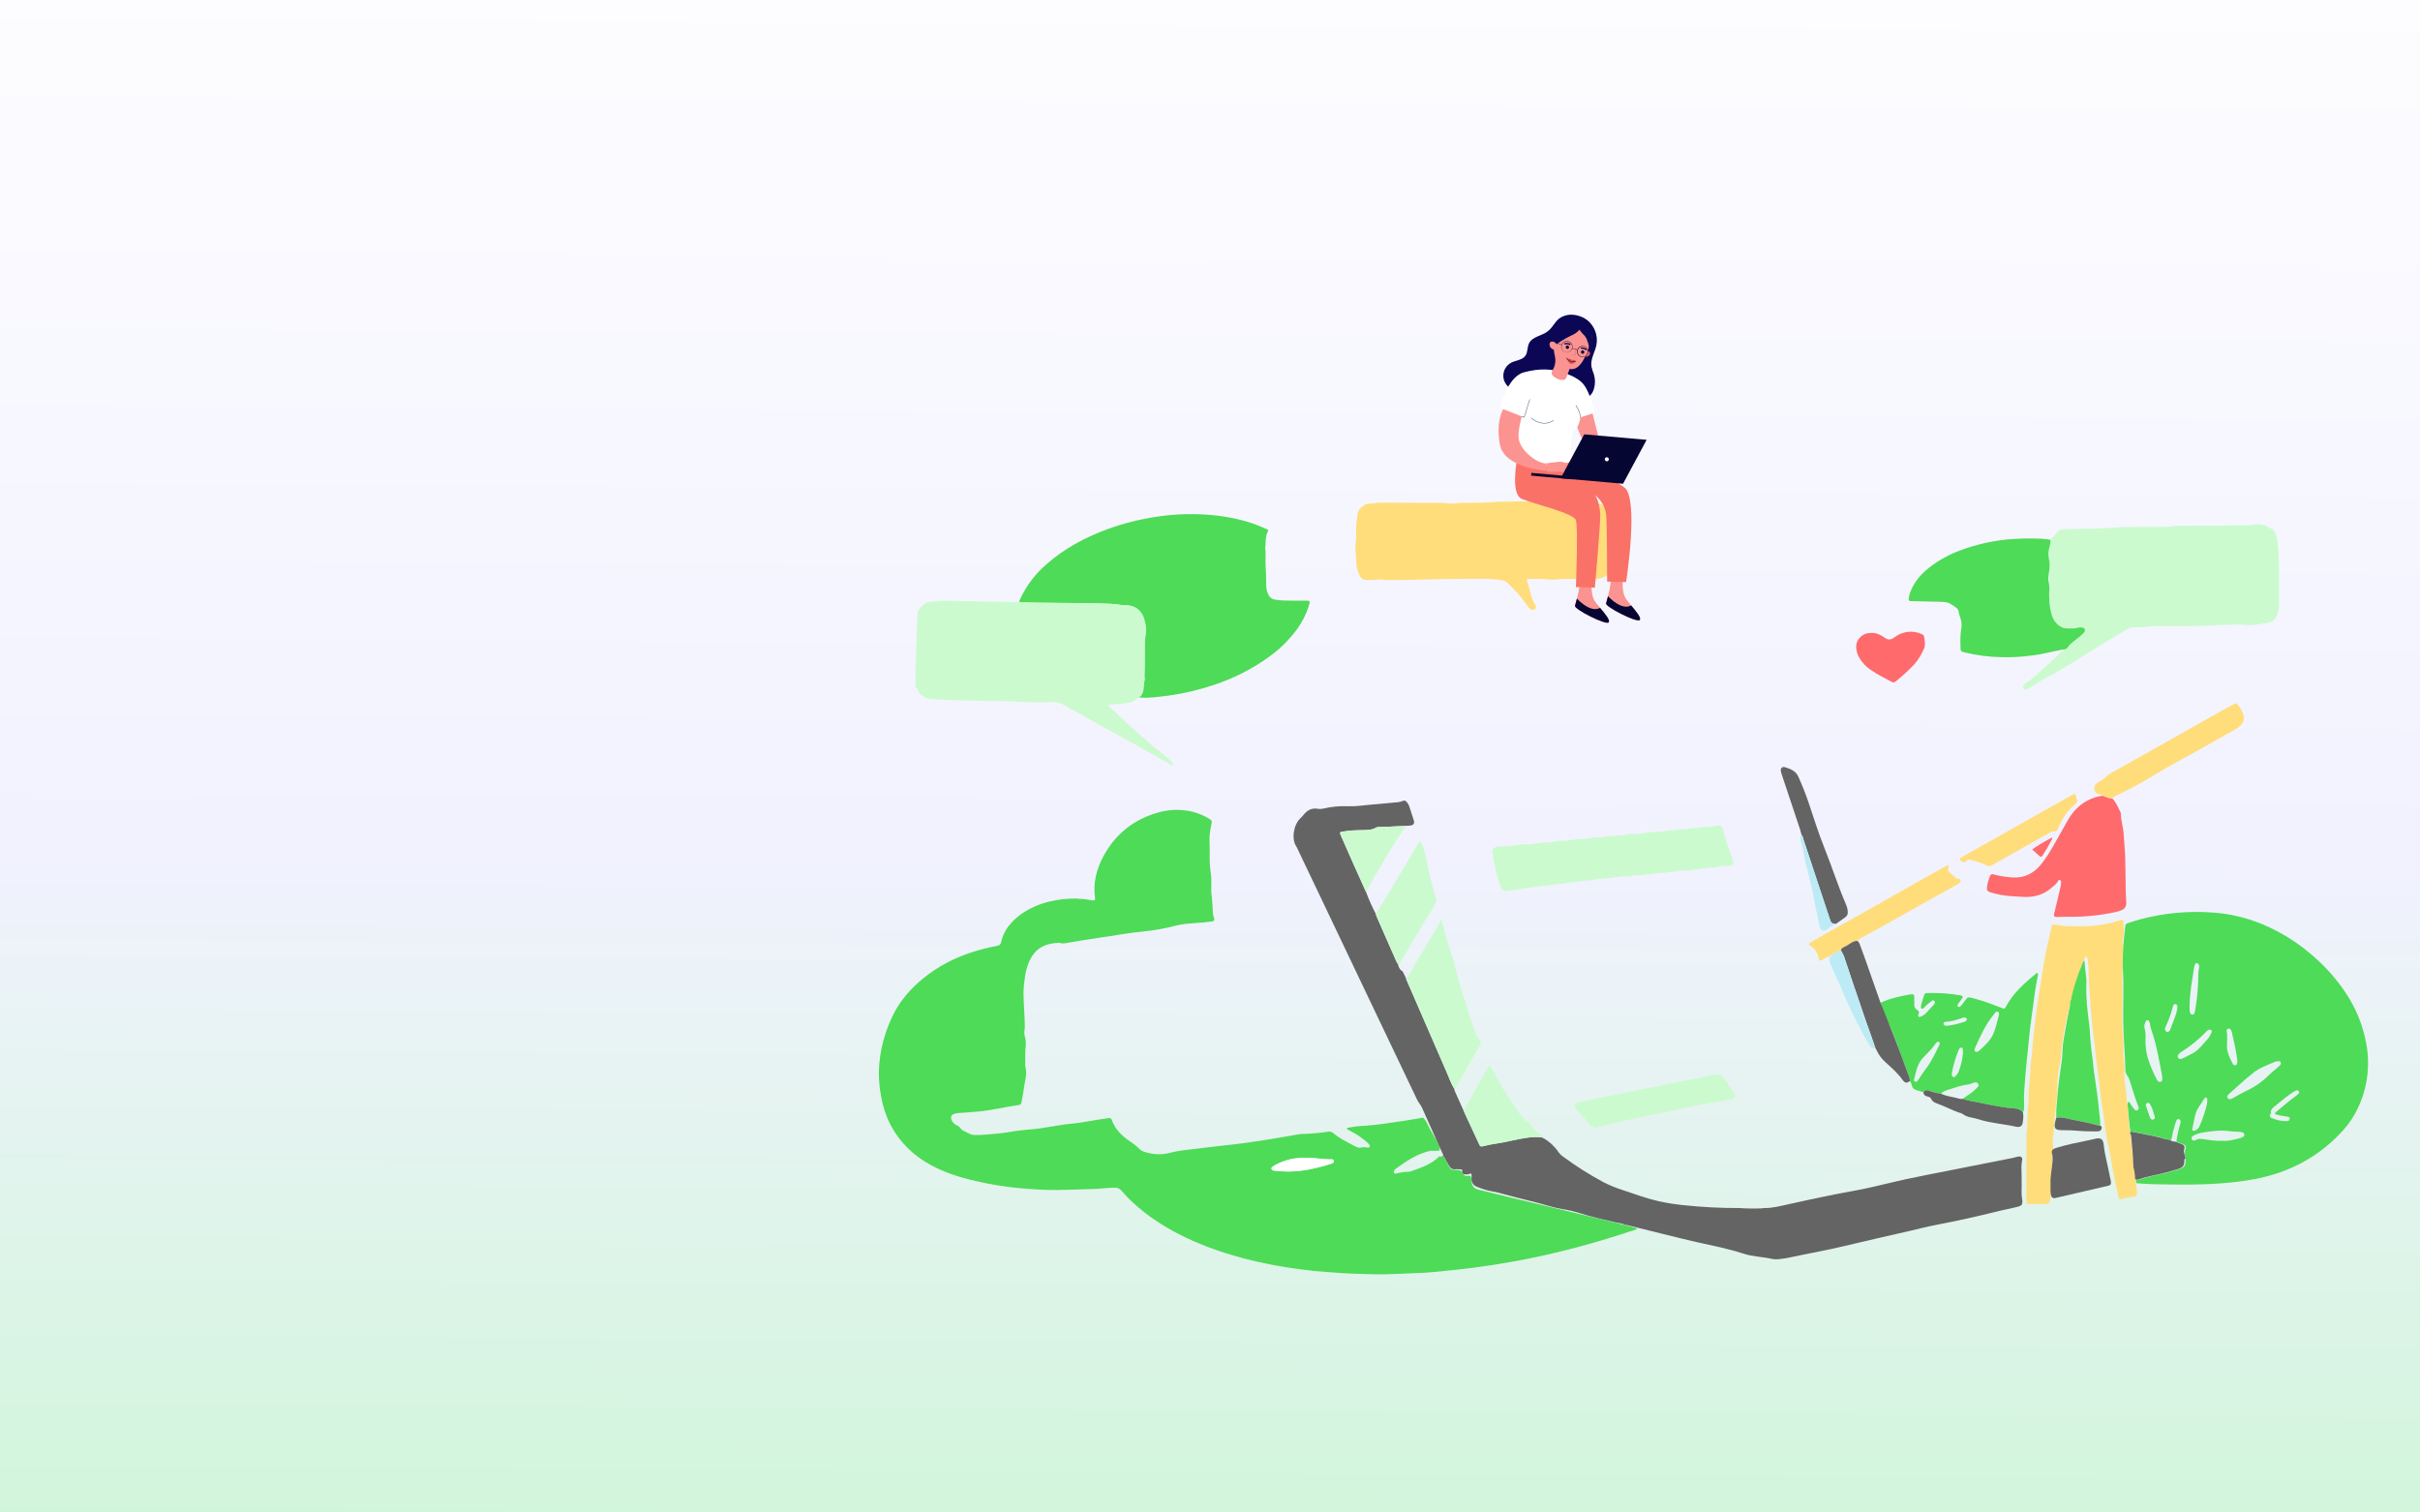 <svg width="1920" height="1200" viewBox="0 0 1920 1200" xmlns="http://www.w3.org/2000/svg" xmlns:xlink="http://www.w3.org/1999/xlink" overflow="hidden"><rect x="0" y="0" width="1920" height="1200" fill="#333333" stroke="none"/><defs><linearGradient x1="0.506" y1="-0.117" x2="0.488" y2="1.712" gradientUnits="objectBoundingBox" id="linear-gradient"><stop offset="0" stop-color="#FFFFFF"/><stop offset="0.003" stop-color="#FFFFFF"/><stop offset="0.367" stop-color="#F2F2FF"/><stop offset="1" stop-color="#9EFAA3"/></linearGradient></defs><rect x="0" y="0" width="1920" height="1200" id="Rectangle_1489" fill="url(#linear-gradient)"/><g id="Group_10604" transform="translate(697.302 397.828)"><path d="M688.1 1191.34C687.55 1192.72 682.585 1193.71 681.665 1194.03 667.365 1198.84 652.894 1203.08 638.306 1206.94 622.54 1211.1 606.638 1214.64 590.6 1217.56 579.671 1219.56 568.688 1221.26 557.65 1222.67 547.829 1223.94 537.978 1224.9 528.131 1225.89 522.07 1226.5 515.972 1226.81 509.881 1226.99 499.061 1227.31 488.252 1228.19 477.421 1227.78 467.221 1227.39 457.008 1227.33 446.832 1226.35 441.676 1225.85 436.487 1225.69 431.343 1225.11 424.081 1224.3 416.815 1223.42 409.606 1222.23 398.184 1220.36 386.829 1218.11 375.634 1215.11 357.915 1210.37 340.686 1204.3 324.359 1195.88 309.229 1188.07 295.289 1178.56 283.346 1166.31 281.857 1164.79 280.491 1163.14 279.081 1161.54 277.707 1159.85 275.591 1158.94 273.42 1159.11 270.681 1159.28 267.913 1159.21 265.2 1159.58 261.716 1159.97 258.214 1160.17 254.709 1160.19 245.872 1160.44 237.035 1160.79 228.194 1160.94 218.279 1161.11 208.406 1160.33 198.529 1159.52 186.542 1158.44 174.647 1156.5 162.937 1153.72 150.725 1150.93 138.809 1147.17 127.737 1141.15 114.137 1133.75 103.347 1123.46 95.995 1109.76 92.162 1102.29 89.517 1094.26 88.157 1085.97 86.985 1079.83 86.44 1073.58 86.53 1067.33 86.672 1058.33 88.036 1049.39 90.586 1040.75 92.79 1032.81 95.93 1025.16 99.939 1017.96 106.408 1006.84 115.178 997.801 125.388 990.124 138.363 980.367 152.951 973.965 168.588 969.868 172.561 968.828 176.568 967.911 180.609 967.118 182.153 966.949 183.369 965.723 183.524 964.177 184.515 959.531 186.558 955.174 189.495 951.441 192.249 947.972 195.459 944.891 199.039 942.282 206.552 937.003 215.093 933.368 224.106 931.612 230.362 930.226 236.761 929.588 243.168 929.712 247.43 929.886 251.676 930.354 255.874 931.112 257.707 931.412 258.25 930.988 258.007 929.312 256.297 917.512 259.088 906.512 264.596 896.253 273.991 878.747 288.357 867.115 307.502 861.604 316.749 858.822 326.579 858.605 335.94 860.975 340.513 862.2 344.88 864.093 348.9 866.595 350.913 867.818 350.879 868.23 350.34 870.737 349.709 873.554 349.247 876.407 348.956 879.279 348.522 883.979 349.256 888.703 348.982 893.421 348.797 899.37 349.158 905.324 350.06 911.207 350.707 916.359 349.783 921.541 350.442 926.689 351.059 931.519 351.231 936.409 351.542 941.277 351.639 942.639 351.95 943.977 352.462 945.243 352.908 946.139 352.543 947.227 351.647 947.672 351.393 947.798 351.114 947.863 350.831 947.862 348.721 948.162 346.603 948.435 344.482 948.614 339.626 949.025 334.754 949.295 329.906 949.789 327.331 950.057 324.779 950.513 322.27 951.151 313.576 953.433 304.715 955.025 295.77 955.91 284.063 956.961 272.57 959.277 260.96 960.86 252.516 962.012 244.124 963.56 235.71 964.934 233.75 965.256 231.797 965.656 229.87 964.799 221.67 965.11 214.149 966.947 208.997 974.099 208.728 974.469 208.436 974.825 208.189 975.21 204.066 981.604 202.637 988.645 201.847 996.165 201.493 998.888 201.29 1001.63 201.241 1004.37 201.316 1013.37 202.241 1022.37 202.3 1031.37 202.315 1033.65 201.481 1035.88 202.094 1038.15 202.943 1040.95 203.252 1043.88 203.003 1046.79 202.397 1051.81 202.767 1056.85 202.61 1061.87 202.578 1062.17 202.596 1062.48 202.662 1062.78 204.562 1069 202.067 1075.18 201.382 1081.35 201.012 1084.67 200.215 1087.95 199.682 1091.25 199.491 1092.43 199.087 1093.23 197.782 1093.43 187.089 1095.03 176.55 1097.58 165.782 1098.66 160.782 1099.17 155.755 1099.43 150.742 1099.8 149.98 1099.8 149.22 1099.86 148.467 1099.98 146.716 1100.39 144.43 1100.88 143.903 1102.63 143.334 1104.52 144.625 1106.82 146.14 1108.21 146.657 1108.77 147.283 1109.22 147.981 1109.53 149.452 1109.95 150.706 1110.92 151.481 1112.24 152.211 1113.23 153.236 1113.97 154.41 1114.34 156.655 1115.33 158.993 1117.04 161.436 1117.22 167.836 1117.7 174.258 1116.62 180.636 1116.16 185.336 1115.81 189.989 1114.9 194.659 1114.19 201.734 1113.1 208.801 1112.93 215.869 1111.81 220.231 1111.12 224.583 1110.38 228.949 1109.71 232.26 1109.2 235.567 1108.61 238.901 1108.34 248.928 1107.53 258.872 1105.11 268.851 1103.89 269.867 1103.6 270.929 1104.18 271.224 1105.2 271.236 1105.24 271.248 1105.29 271.257 1105.33 273.876 1112.71 279.177 1117.85 285.429 1122.19 288.266 1123.97 290.891 1126.07 293.252 1128.44 294.597 1129.7 296.266 1130.56 298.071 1130.93 304.509 1132.97 311.395 1133.11 317.915 1131.36 324.432 1129.53 331.122 1129.17 337.752 1128.28 344.846 1127.34 351.962 1126.58 359.07 1125.75 364.817 1125.08 370.578 1124.51 376.31 1123.72 383.699 1122.7 391.077 1121.6 398.444 1120.39 405.811 1119.2 413.151 1117.86 420.507 1116.61 421.262 1116.5 422.024 1116.45 422.786 1116.46 429.49 1116.31 436.177 1115.72 442.802 1114.69 444.307 1114.38 445.868 1114.8 447.022 1115.81 451.601 1119.67 456.94 1122.36 462.163 1125.18 464.632 1126.52 467.146 1128.05 470.357 1127.07 471.696 1126.66 473.346 1127.33 474.857 1127.37 475.589 1127.29 476.123 1126.64 476.049 1125.91 476.027 1125.69 475.953 1125.49 475.834 1125.31 475.202 1124.46 474.488 1123.67 473.701 1122.96 469.814 1119.52 465.497 1116.6 460.857 1114.27 459.791 1113.72 458.743 1113.12 457.617 1112.51 458.1 1111.32 459.158 1111.51 459.881 1111.35 464.629 1110.32 469.339 1110.2 474.248 1109.81 482.284 1109.17 490.272 1107.9 498.264 1106.78 503.992 1105.98 509.698 1104.99 515.403 1104.04 516.424 1103.87 518.142 1103.11 518.744 1103.94 519.647 1104.97 520.438 1106.09 521.105 1107.28 524.049 1113.81 528.068 1119.56 531.076 1126.07 531.959 1127.89 531.345 1128.62 531.503 1129.05 531.803 1129.88 529.636 1129.62 528.794 1129.81 527.159 1130.17 525.509 1129.5 523.878 1129.87 513.878 1132.13 505.104 1137.89 496.895 1143.85 496.186 1144.42 495.58 1145.11 495.103 1145.89 494.929 1146.29 494.929 1146.75 495.103 1147.15 495.305 1147.76 495.94 1148.12 496.566 1147.97 500.076 1147 503.695 1146.5 507.334 1146.46 507.487 1146.46 507.638 1146.44 507.783 1146.39 516.1 1143.41 524.649 1140.89 531.073 1134.28L532.839 1134.48C533.224 1134.5 533.606 1133.58 533.991 1133.6L534.803 1134.55C534.781 1135.14 535.495 1135.83 535.72 1136.29 536.734 1138.5 537.867 1140.65 539.113 1142.73 540.624 1145.16 540.92 1144.67 543.883 1145.04 545.713 1145.27 548.406 1144.45 549.327 1147.14L550.363 1148.33C550.624 1149.06 551.246 1149.61 552.009 1149.79 554.059 1150.01 556.181 1148.82 556.274 1150.89 556.435 1154.44 557.164 1158.87 560.419 1160.1 561.279 1160.41 562.154 1160.67 563.042 1160.88 576.85 1164.49 685.024 1189.88 688.1 1191.34ZM427.031 1135.42C426.118 1135.42 425.205 1135.44 424.296 1135.42 415.889 1135.24 407.589 1137.35 400.284 1141.51 399.624 1141.88 398.997 1142.3 398.41 1142.77 397.827 1143.37 397.839 1144.33 398.437 1144.91 398.516 1144.99 398.604 1145.06 398.698 1145.11 399.088 1145.34 399.515 1145.49 399.959 1145.56 402.226 1145.79 404.497 1146 406.772 1146.14 420.207 1146.98 433.036 1143.95 445.712 1139.98 446.272 1139.76 446.78 1139.43 447.205 1139.01 447.691 1138.33 447.54 1137.4 446.869 1136.91 446.778 1136.84 446.68 1136.79 446.576 1136.74 446.29 1136.65 445.991 1136.59 445.689 1136.58 439.437 1136.83 433.282 1135.39 427.034 1135.43Z" id="Path_10657" fill="#4EDB57" transform="translate(-86.516 -614.627)"/><path d="M2724.07 1103.99C2724.65 1098.39 2725.27 1092.79 2725.77 1087.18 2725.76 1086.09 2726.48 1085.12 2727.54 1084.83 2730.87 1083.77 2734.19 1082.65 2737.57 1081.73 2756.31 1076.73 2775.75 1074.89 2795.09 1076.3 2808.79 1077.23 2822.25 1080.42 2834.92 1085.74 2850.11 1092.15 2864.12 1101.09 2876.34 1112.16 2885.84 1120.54 2894.18 1130.14 2901.14 1140.72 2909.04 1152.72 2914.44 1166.2 2916.99 1180.34 2920.27 1197.7 2917.92 1215.66 2910.3 1231.6 2907.3 1237.95 2903.39 1243.83 2898.68 1249.05 2881.17 1268.43 2859.54 1280.77 2834.16 1286.61 2826.13 1288.39 2818.01 1289.68 2809.82 1290.47 2789.15 1292.63 2768.43 1292.27 2747.71 1291.87 2743.3 1291.78 2738.9 1291.34 2734.49 1291.07 2734.21 1290 2734.23 1288.87 2734.55 1287.82 2735.7 1288.57 2736.83 1288.23 2738.03 1287.87 2740.78 1287.05 2743.48 1286.1 2746.32 1285.53 2753.74 1284.06 2761.08 1282.2 2768.31 1279.98 2772.84 1278.57 2773.79 1277 2773.62 1272.29 2773.61 1271.99 2773.61 1271.68 2773.57 1271.38 2773.28 1268.71 2772.6 1266.09 2773.66 1263.36 2774.2 1261.94 2773.25 1260.73 2771.81 1260.17 2769.99 1259.45 2768.15 1258.77 2766.31 1258.07 2767.03 1253.27 2768.08 1248.52 2769.45 1243.87 2769.67 1243.15 2769.73 1242.39 2769.62 1241.65 2769.51 1240.86 2768.86 1240.27 2768.07 1240.22 2767.45 1240.13 2766.84 1240.46 2766.57 1241.02 2766.12 1241.98 2765.73 1242.97 2765.41 1243.98 2764.11 1248.18 2763.09 1252.46 2762.35 1256.8 2760.72 1256.47 2759.05 1256.27 2757.46 1255.8 2749.3 1253.39 2740.89 1252.16 2732.59 1250.39 2731.83 1250.3 2731.06 1250.53 2730.49 1251.05 2730.28 1251.14 2730.06 1251.19 2729.83 1251.21 2729.83 1251.02 2729.78 1250.84 2729.69 1250.68 2729.82 1249.05 2729.67 1247.41 2729.25 1245.83 2728.7 1240.06 2728.15 1234.3 2727.61 1228.53 2727.85 1227.85 2727.58 1226.97 2728.37 1226.48 2729.6 1227 2729.89 1228.3 2730.61 1229.24 2731.53 1230.44 2732.37 1231.72 2733.35 1232.87 2733.89 1233.45 2734.76 1233.58 2735.45 1233.18 2736.32 1232.78 2736.73 1231.78 2736.41 1230.89 2735.7 1228.88 2734.84 1226.92 2734.17 1224.9 2732.66 1220.27 2731.27 1215.59 2729.73 1210.97 2729.24 1209.05 2728.43 1207.23 2727.33 1205.58 2726.25 1204.1 2725.73 1202.29 2725.86 1200.47 2725.6 1187.67 2724.3 1174.87 2724.15 1162.06 2724 1148.8 2724.69 1135.55 2723.97 1122.3 2723.9 1121.7 2723.8 1121.11 2723.65 1120.53 2723.3 1114.98 2724.03 1109.5 2724.07 1103.99ZM2807.99 1224.32C2809.12 1224.47 2810.26 1224.2 2811.2 1223.56 2814.67 1221.67 2818.04 1219.57 2821.63 1217.95 2828.4 1214.8 2834.56 1210.49 2839.84 1205.22 2841.44 1203.61 2843.15 1202.11 2844.95 1200.72 2846.28 1199.7 2847.52 1198.58 2848.67 1197.37 2849.37 1196.71 2849.49 1195.65 2848.97 1194.85 2848.47 1194.01 2847.82 1194.42 2846.81 1194.34 2845.74 1194.33 2844.68 1194.58 2843.74 1195.09 2838.16 1197.55 2832.73 1199.31 2827.89 1203.09 2820.81 1208.61 2814.28 1214.75 2807.59 1220.72 2807.36 1220.93 2807.17 1221.17 2807.03 1221.43 2806.46 1222.41 2806.79 1223.66 2807.77 1224.22 2807.84 1224.26 2807.91 1224.3 2807.99 1224.33ZM2741.86 1176.98C2741.68 1182.01 2742.3 1187.03 2743.73 1191.85 2745.54 1197.66 2747.89 1203.29 2750.75 1208.66 2750.95 1209.07 2751.19 1209.46 2751.48 1209.82 2752.04 1210.58 2753.04 1210.87 2753.93 1210.53 2754.69 1210.3 2755.21 1209.6 2755.21 1208.81 2755.21 1207.6 2755.12 1206.38 2754.92 1205.19 2754.45 1202.49 2753.9 1199.81 2753.36 1197.13 2751.64 1188.49 2750.05 1179.82 2747.19 1171.45 2746.33 1169.18 2745.71 1166.82 2745.32 1164.42 2745.28 1163.66 2745.02 1162.93 2744.57 1162.31 2744 1161.6 2742.54 1161.49 2742.22 1162.31 2741.49 1164.1 2740.45 1165.88 2741.12 1167.94 2741.88 1170.89 2742.14 1173.95 2741.86 1176.98ZM2801.9 1257.37C2807.04 1257.92 2812.2 1256.61 2817.33 1255.16 2818.2 1254.89 2819.01 1254.48 2819.73 1253.93 2820.46 1253.18 2820.43 1251.97 2819.67 1251.25 2819.63 1251.21 2819.59 1251.17 2819.54 1251.14 2818.62 1250.59 2817.58 1250.3 2816.51 1250.29 2814.08 1250.16 2811.62 1250.2 2809.23 1249.84 2802.05 1248.74 2795 1249.6 2787.93 1250.77 2785.38 1251.15 2782.89 1251.88 2780.53 1252.94 2779.99 1253.2 2779.48 1253.53 2779.01 1253.91 2778.32 1254.56 2778.17 1255.59 2778.64 1256.41 2779.07 1257.06 2779.86 1257.38 2780.62 1257.21 2781.07 1257.15 2781.51 1256.99 2781.89 1256.76 2783.53 1255.62 2785.26 1255.83 2787.13 1256.06 2791.95 1256.63 2796.73 1257.71 2801.9 1257.37ZM2776.84 1149.79C2776.84 1151.01 2776.78 1152.23 2776.86 1153.44 2776.92 1154.35 2777.08 1155.25 2777.35 1156.11 2777.57 1156.88 2778.31 1157.38 2779.1 1157.29 2779.88 1157.24 2780.55 1156.72 2780.79 1155.97 2780.89 1155.69 2780.96 1155.39 2781.01 1155.09 2782.5 1147.02 2783.38 1138.84 2783.64 1130.63 2783.78 1127.13 2783.61 1123.63 2784.33 1120.18 2784.57 1119.28 2784.47 1118.33 2784.06 1117.5 2783.8 1116.93 2783.26 1116.55 2782.64 1116.49 2782.02 1116.39 2781.41 1116.72 2781.15 1117.29 2780.77 1118.28 2780.5 1119.31 2780.33 1120.35 2779.54 1125.31 2778.89 1130.3 2778.03 1135.24 2777.37 1140.07 2776.97 1144.92 2776.84 1149.79ZM2794.51 1170.48C2794.22 1169.59 2793.33 1169.05 2792.4 1169.19 2791.27 1169.64 2790.27 1170.4 2789.53 1171.37 2783.8 1177.27 2777.37 1182.46 2770.4 1186.82 2769.33 1187.41 2768.42 1188.25 2767.74 1189.27 2767.1 1190.24 2767.37 1191.55 2768.35 1192.19 2768.82 1192.5 2769.41 1192.61 2769.96 1192.48 2770.84 1192.25 2771.69 1191.92 2772.5 1191.5 2774.68 1190.42 2776.82 1189.25 2779.01 1188.19 2783.76 1185.9 2787.53 1180.54 2791.11 1176.73 2793.24 1174.47 2793.11 1173.37 2794.52 1170.93 2794.6 1170.82 2794.52 1170.63 2794.51 1170.48ZM2844.46 1236.04C2844.79 1235.4 2844.86 1235.06 2845.07 1234.89 2850.24 1230.67 2855.17 1226.16 2860.62 1222.28 2861.6 1221.57 2862.52 1220.8 2863.39 1219.96 2863.84 1219.51 2863.91 1218.8 2863.54 1218.28 2863.22 1217.55 2862.4 1217.18 2861.64 1217.42 2860.4 1217.97 2859.2 1218.63 2858.08 1219.39 2853.5 1222.4 2849.41 1226.03 2845.13 1229.42 2843.1 1231.03 2840.91 1232.47 2841.33 1235.6 2841.38 1235.95 2840.8 1236.34 2840.65 1236.76 2840.22 1237.66 2840.6 1238.76 2841.51 1239.19 2841.61 1239.24 2841.72 1239.28 2841.82 1239.31 2845.51 1240.75 2849.27 1241.92 2853.3 1241.81 2853.91 1241.82 2854.51 1241.74 2855.09 1241.58 2855.85 1241.36 2856.34 1240.63 2856.26 1239.84 2856.26 1239.22 2855.87 1238.66 2855.28 1238.44 2854.55 1238.25 2853.81 1238.12 2853.06 1238.04 2850.24 1237.59 2847.36 1237.33 2844.46 1236.04ZM2790.86 1226.06C2790.86 1225.25 2790.9 1224.79 2790.85 1224.34 2790.76 1223.72 2790.33 1223.2 2789.74 1223 2789.16 1222.76 2789.44 1222.89 2789.01 1223.37 2788.39 1224.03 2787.85 1224.76 2787.41 1225.55 2786.14 1227.98 2784.01 1230.45 2782.79 1232.9 2781 1236.46 2780.75 1240.23 2779.77 1244.06 2779.54 1244.95 2779.38 1245.84 2779.28 1246.75 2779.19 1247.68 2778.36 1248.58 2779.21 1249.19 2780.32 1249.99 2781.25 1249.29 2782.16 1248.79 2783.45 1247.96 2784.44 1246.73 2784.94 1245.28 2787.35 1239.85 2789.23 1234.2 2790.56 1228.42 2790.7 1227.64 2790.8 1226.85 2790.87 1226.07ZM2806.57 1178.55C2806.6 1179.15 2806.6 1179.76 2806.57 1180.37 2805.91 1186.32 2808.5 1191.35 2811.09 1196.38 2811.38 1197.11 2812.11 1197.57 2812.9 1197.5 2813.86 1197.44 2814.61 1196.66 2814.65 1195.7 2814.74 1194.48 2814.7 1193.26 2814.52 1192.06 2813.5 1185.13 2811.96 1178.3 2810.4 1171.48 2810.23 1170.75 2809.96 1170.04 2809.6 1169.38 2809.16 1168.54 2808.15 1168.16 2807.27 1168.52 2806.51 1168.79 2806.06 1169.57 2806.2 1170.36 2806.91 1173.08 2806.55 1175.81 2806.58 1178.55ZM2767.22 1151.39C2767.18 1150.98 2767.11 1150.57 2767.01 1150.16 2766.85 1149.56 2766.36 1149.11 2765.75 1148.99 2764.98 1148.82 2764.2 1149.24 2763.92 1149.98 2763.75 1150.4 2763.62 1150.83 2763.52 1151.27 2762.21 1156.41 2760.4 1161.4 2758.14 1166.2 2757.57 1167.1 2757.3 1168.16 2757.37 1169.23 2757.47 1170 2758 1170.65 2758.73 1170.9 2759.47 1171.17 2760.29 1170.91 2760.76 1170.28 2761.06 1169.94 2761.3 1169.56 2761.47 1169.14 2762.78 1165.76 2764.2 1162.41 2765.31 1158.96 2766.28 1156.53 2766.92 1153.99 2767.23 1151.39ZM2749.26 1238.49C2748.2 1235.21 2747.36 1231.5 2745.4 1228.21 2745.12 1227.86 2744.77 1227.57 2744.36 1227.39 2743.51 1227.06 2742.56 1227.48 2742.23 1228.32 2742.21 1228.36 2742.2 1228.4 2742.19 1228.44 2742.1 1228.87 2742.12 1229.32 2742.23 1229.75 2743.18 1232.62 2744.16 1235.49 2745.18 1238.35 2745.38 1238.92 2745.68 1239.45 2746.04 1239.93 2746.48 1240.59 2747.31 1240.85 2748.05 1240.57 2748.82 1240.29 2749.25 1239.69 2749.27 1238.49Z" id="Path_10658" fill="#4EDB58" transform="translate(-1736.94 -750.146)"/><path d="M1100.7 1136.03 1099.66 1134.84C1099.73 1132.23 1099.73 1132.24 1097.56 1132.21 1096.36 1132.1 1095.16 1132.09 1093.96 1132.17 1092.27 1132.45 1090.58 1131.65 1089.73 1130.16 1088.89 1128.91 1088.12 1127.62 1087.41 1126.29 1086.67 1124.97 1086.02 1123.61 1085.28 1122.3 1085.01 1121.82 1084.56 1121.97 1084.18 1122.25L1084.32 1122.25C1085.14 1121.35 1084.46 1120.52 1084.12 1119.74 1082.45 1115.98 1080.69 1112.27 1079.01 1108.51 1075.33 1100.31 1071.67 1092.1 1068.02 1083.89 1067.44 1082.48 1066.67 1081.17 1065.72 1079.99 1064.72 1078.65 1063.88 1077.2 1063.24 1075.65 1050.64 1049.26 1038.05 1022.85 1025.47 996.432 1006.86 957.365 988.236 918.304 969.614 879.249 969.218 878.259 968.745 877.3 968.2 876.383 963.845 870.041 965.933 858.615 971.4 853.583 972.487 852.514 973.51 851.382 974.464 850.193 977.264 846.931 980.791 845.415 985.033 846.164 986.529 846.421 988.062 846.36 989.533 845.984 996.071 844.457 1002.79 843.842 1009.5 844.158 1015.16 844.386 1020.75 843.451 1026.36 842.987 1032.58 842.471 1038.8 841.868 1045.02 841.296 1047.59 841.06 1050.19 841.023 1052.61 839.896 1053.62 839.409 1054.83 839.723 1055.47 840.637 1056.51 841.758 1057.29 843.091 1057.75 844.543 1058.86 848.183 1060.12 851.779 1061.27 855.408 1061.97 857.616 1061.15 859.03 1058.94 859.408 1057.89 859.584 1056.81 859.595 1055.76 859.681 1050.59 859.935 1045.42 860.208 1040.26 860.44 1038.12 860.54 1035.99 860.507 1033.85 860.612 1032.95 860.556 1032.04 860.724 1031.21 861.102 1028.36 862.969 1025.15 862.969 1021.96 863.085 1018.77 863.201 1015.55 863.141 1012.36 863.366 1009.48 863.566 1006.62 864.036 1003.76 864.429 1003.1 864.551 1002.66 865.188 1002.78 865.85 1002.81 865.969 1002.85 866.084 1002.9 866.191 1003.22 867.044 1003.62 867.875 1003.98 868.713 1007.18 875.964 1010.35 883.229 1013.58 890.465 1016.8 897.701 1020.08 904.903 1023.34 912.12 1025.52 918.029 1028.09 923.791 1031.01 929.371 1031.29 930.224 1031.51 931.103 1031.87 931.923 1036.97 943.566 1042.09 955.203 1047.22 966.834 1047.65 967.792 1048.24 968.675 1048.75 969.591 1049.25 971.615 1049.81 973.546 1051.83 974.743 1052.5 975.143 1052.87 976.131 1053.28 976.906 1053.91 978.081 1054.45 979.3 1055.02 980.498 1055.06 980.795 1055.13 981.087 1055.23 981.37 1065.9 1005.95 1076.59 1030.53 1087.28 1055.1 1089.23 1059.55 1090.78 1064.2 1093.38 1068.35 1093.42 1069.41 1093.74 1070.43 1094.3 1071.33 1096.42 1076.13 1098.6 1080.92 1100.75 1085.71 1104.89 1094.64 1109.01 1103.59 1113.18 1112.51 1113.89 1114.03 1114.49 1114.35 1116.07 1113.93 1119.73 1112.97 1123.45 1112.23 1127.2 1111.72 1135.16 1110.57 1142.89 1108.27 1150.87 1107.2 1155.06 1106.48 1159.34 1106.43 1163.55 1107.04 1163.54 1107.03 1163.53 1107.01 1163.52 1106.99 1163.65 1107.45 1164.07 1107.76 1164.55 1107.74 1169.27 1110.54 1173.3 1114.38 1176.32 1118.96 1177.34 1120.31 1178.58 1121.46 1179.99 1122.37 1190.06 1129.78 1200.64 1136.47 1211.66 1142.39 1216.68 1144.95 1221.91 1147.09 1227.29 1148.79 1236.55 1151.83 1245.66 1155.27 1255.2 1157.45 1261.9 1158.94 1268.67 1160.02 1275.49 1160.68 1290.19 1162.25 1304.96 1163 1319.74 1162.94 1325.52 1163.37 1331.31 1163.46 1337.1 1163.19 1337.86 1163.14 1338.61 1162.93 1339.37 1162.94 1345.53 1163.04 1351.42 1161.51 1357.37 1160.17 1370 1157.32 1382.68 1154.68 1395.36 1152.09 1403.42 1150.44 1411.56 1149.2 1419.6 1147.47 1430.17 1145.19 1440.65 1142.45 1451.21 1140.17 1462.38 1137.76 1473.61 1135.63 1484.81 1133.41 1501.85 1130.03 1518.89 1126.66 1535.93 1123.3 1537.42 1123 1538.88 1122.57 1540.36 1122.2 1542.92 1121.56 1544.46 1122.74 1543.87 1125.16 1543.38 1127.86 1543.23 1130.61 1543.43 1133.35 1543.46 1137.93 1543.57 1142.5 1543.52 1147.07 1543.35 1150.27 1543.51 1153.48 1543.99 1156.65 1544.05 1156.95 1544.09 1157.25 1544.12 1157.55 1544.23 1159.84 1543.53 1161.02 1541.34 1161.65 1539 1162.32 1536.61 1162.82 1534.23 1163.37 1531.12 1164.07 1527.97 1164.68 1524.87 1165.45 1508.31 1169.6 1491.66 1173.27 1474.9 1176.47 1468.32 1177.74 1461.83 1179.44 1455.3 1180.95 1437.93 1184.95 1420.53 1188.79 1403.22 1193 1388.56 1196.56 1373.88 1199.04 1359.15 1202.23 1356.46 1202.79 1353.75 1203.21 1351.02 1203.48 1349.36 1203.72 1347.67 1203.7 1346.02 1203.4 1338.18 1201.59 1330.19 1201.58 1322.47 1199.04 1310.75 1195.19 1298.61 1192.83 1286.56 1190.16 1277.05 1188.05 1267.6 1185.64 1258.13 1183.31 1248.81 1181.03 1239.51 1178.69 1230.19 1176.39 1229.74 1176.31 1229.28 1176.28 1228.82 1176.28 1226.8 1175.1 1224.48 1175.02 1222.27 1174.51 1212.35 1172.21 1202.38 1170.08 1192.67 1166.91 1188.1 1165.5 1183.42 1164.42 1178.69 1163.7 1171.18 1162.42 1163.76 1159.82 1156.38 1157.98 1148.56 1156.04 1140.72 1154.14 1132.96 1151.99 1129.91 1151.08 1126.8 1150.34 1123.66 1149.78 1119.47 1149.03 1115.38 1147.79 1111.47 1146.1 1108.6 1145.18 1106.75 1142.4 1107 1139.39 1107.03 1138.13 1107.57 1136.72 1106.56 1135.45 1104.73 1136.32 1102.66 1136.52 1100.7 1136.03Z" id="Path_10659" fill="#646464" transform="translate(-636.864 -602.315)"/><path d="M383.84 302.708C383.84 300.953 384.734 299.498 385.445 297.986 390.251 288.071 397.046 279.251 405.409 272.077 419.525 259.577 435.837 250.822 453.418 244.286 466.008 239.653 479.04 236.322 492.309 234.345 505.123 232.331 518.117 231.705 531.066 232.478 544.943 233.361 558.606 235.647 571.716 240.507 574.855 241.671 577.908 243.074 580.98 244.417 581.923 244.829 581.392 245.547 580.88 246.617 579.297 249.966 579.526 253.527 579.294 257.205 579.17 257.801 579.104 258.407 579.099 259.016 579.836 263.854 579.065 268.716 579.443 273.57 579.836 278.58 579.795 283.627 579.877 288.655 579.877 290.485 580.172 292.303 580.749 294.039 581.681 296.733 583.51 299.367 586.271 299.909 591.202 300.878 596.171 300.717 601.206 300.829 604.406 300.9 607.611 300.818 610.814 300.799 614.847 300.777 614.926 300.885 613.714 304.933 611.613 311.638 608.412 317.947 604.241 323.602 597.992 332.093 590.422 339.527 581.819 345.62 568.547 355.155 553.887 362.591 538.352 367.664 526.665 371.639 514.622 374.481 502.39 376.149 496.497 376.949 490.605 377.627 484.663 377.878 482.991 377.822 481.318 377.784 479.646 377.706 478.684 377.661 478.228 376.932 478.782 376.191 481.509 372.536 482.624 368.308 483.35 363.912 483.677 362.884 483.501 361.763 482.875 360.885 481.897 359.664 481.641 358.016 482.202 356.556 482.682 354.476 482.879 352.34 482.789 350.207 482.826 344.872 482.8 339.537 482.826 334.201 482.727 332.834 482.792 331.46 483.021 330.108 484.48 324.399 483.556 318.775 481.603 313.53 479.725 308.487 475.939 304.902 470.027 304.573 468.503 304.568 466.98 304.478 465.466 304.304 458.993 303.204 452.42 303.129 445.925 302.991 434.372 302.744 422.788 302.291 411.225 303.44 407.123 303.721 403.003 303.578 398.931 303.013 393.938 302.492 388.868 302.78 383.84 302.708Z" id="Path_10660" fill="#4EDB57" transform="translate(-272.6 -222.09)"/><path d="M2534.43 265.985C2536.13 264.069 2538 262.27 2539.5 260.205 2540.6 258.526 2542.52 257.557 2544.52 257.657 2546.05 257.665 2586.78 256.864 2589.63 256.026 2590.98 255.782 2592.36 255.724 2593.73 255.854 2604.4 255.821 2615.07 255.792 2625.75 255.768 2627.57 255.826 2629.4 255.646 2631.18 255.233 2632.67 254.95 2634.2 254.854 2635.72 254.949 2652.79 254.908 2691.46 254.713 2693.73 254.249 2697.58 253.387 2701.59 253.544 2705.35 254.705 2706.36 255.027 2707.31 256.538 2708.34 256.729 2710.9 257.204 2712.14 258.869 2713.07 261.129 2716.25 268.889 2715.74 297.488 2715.75 299.908 2715.77 302.808 2715.68 317.661 2715.79 319.472 2713.53 327.55 2714.04 330.947 2703.67 332.481 2699.19 333.143 2694.67 334.06 2690.07 333.581 2689.77 333.595 2689.46 333.589 2689.16 333.562 2684.45 332.417 2655.77 334.539 2647.38 334.562 2645.7 334.562 2617.85 334.487 2616.93 334.517 2614.35 334.534 2611.78 334.764 2609.23 335.205 2606.66 335.538 2604.07 335.607 2601.48 335.411 2599.22 335.34 2596.98 335.919 2595.03 337.08 2585.03 342.88 2575.15 348.871 2565.39 355.053 2556.14 360.905 2546.89 366.771 2537.32 372.121 2534 373.98 2530.59 375.664 2527.28 377.531 2524.24 379.248 2521.37 381.265 2518.4 383.106 2517.37 383.752 2516.29 384.305 2515.16 384.756 2514.44 385.078 2513.59 384.912 2513.05 384.341 2512.41 383.635 2512.33 382.596 2512.83 381.793 2513.2 381.133 2513.7 380.55 2514.29 380.076 2515.12 379.417 2516.01 378.816 2516.93 378.276 2522.3 374.969 2542.28 355.566 2542.59 355.225 2542.88 354.899 2547.82 351.042 2549.89 349.085 2552.31 346.799 2561.94 338.059 2561.65 337.113 2561.26 335.901 2560.21 335.62 2559.11 335.572 2558.21 335.468 2557.29 335.519 2556.4 335.725 2553.57 336.638 2550.69 336.316 2547.81 336.391 2545.66 336.418 2543.56 335.782 2541.79 334.569 2538.63 332.405 2536.35 329.175 2535.37 325.469 2533.25 318.6 2533.06 311.604 2533.48 304.383 2533.64 301.805 2532.71 276.162 2533.05 274.029 2533.48 271.332 2534.64 268.772 2534.43 265.985Z" id="Path_10661" fill="#CCFACF" transform="translate(-1604.85 -235.584)"/><path d="M308.237 417.884C314.732 418.022 321.309 418.097 327.778 419.197 329.292 419.371 330.815 419.461 332.339 419.466 337.935 419.665 342.869 423.193 344.869 428.423 346.822 433.665 347.742 439.292 346.287 445.001 345.958 446.301 346.092 459.764 346.055 465.101 346.04 467.226 345.845 477.701 345.662 478.801 344.936 483.201 345.726 487.425 343.002 491.08 342.448 491.821 338.928 494.152 337.184 495.368 334.034 497.56 320.505 498.103 318.833 498.159 318.238 498.178 317.565 498.152 317.239 498.78 316.779 499.663 345.812 525.673 350.709 529.766 354.319 532.785 358.046 535.666 361.783 538.521 364.018 540.36 366.119 542.356 368.072 544.492 368.291 544.704 368.448 544.972 368.528 545.266 368.592 545.547 368.538 545.842 368.378 546.082 368.177 546.29 367.886 546.386 367.6 546.34 365.325 545.124 363.064 543.879 360.817 542.606 354.195 538.868 347.584 535.106 340.958 531.374 337.909 529.657 334.837 527.984 331.769 526.297 322.034 520.947 312.28 515.634 302.569 510.243 295.921 506.554 289.313 502.783 282.717 499.004 279.609 497.068 275.998 496.092 272.338 496.198 265.638 496.49 258.925 496.307 252.217 496.277 249.183 496.262 240.417 495.443 239.051 495.439 221.366 495.413 177.824 494.639 173.91 493.422 169.987 492.408 166.817 489.522 165.44 485.711 165.234 485.142 163.94 484.574 163.91 483.994 163.618 478.236 164.61 455.204 164.737 449.439 164.793 447.011 165.145 428.487 165.758 424.596 165.766 424.291 165.846 423.993 165.99 423.724 168.336 420.735 170.502 417.315 174.651 416.806 179.309 416.234 183.971 415.406 188.719 415.781 191.14 415.972 296.684 417.637 308.237 417.884Z" id="Path_10662" fill="#CCFACF" transform="translate(-134.921 -336.967)"/><path d="M1140.83 206.4C1148.61 206.4 1156.38 206.4 1164.15 206.4 1166.29 206.375 1168.41 206.523 1170.52 206.841 1172.48 207.161 1174.47 207.161 1176.43 206.841 1178.54 206.524 1180.66 206.374 1182.79 206.392 1189.35 206.317 1195.93 206.564 1202.45 206.078 1207.93 205.678 1213.38 205.427 1218.86 205.412 1225.26 205.393 1231.7 205 1238.06 205.573 1250.08 206.654 1262.11 205.925 1274.14 206.373 1277.94 206.515 1281.76 206.373 1285.56 206.306 1288.94 206.277 1292.24 207.212 1295.1 209 1296.57 209.836 1297.67 211.192 1298.19 212.8 1299.14 215.209 1299.69 217.761 1299.8 220.35 1299.76 225.068 1301.12 229.722 1300.56 234.459 1299.83 240.651 1301.14 247.876 1300.12 254.053 1299.82 255.838 1298.94 256.753 1299.02 258.576 1299.15 261.569 1297.6 263.488 1295.16 264.783 1292.59 266.135 1289.71 266.811 1286.81 266.747 1279.19 266.676 1271.57 266.702 1263.94 266.736 1260.9 266.615 1257.85 266.794 1254.84 267.271 1253.48 267.458 1252.1 267.426 1250.76 267.177 1245.14 266.462 1239.5 266.915 1233.87 266.792 1232.53 266.762 1233.01 267.592 1233.35 268.951 1233.39 269.098 1233.43 269.243 1233.49 269.385 1235.62 275.394 1235.98 281.724 1239.58 287.149 1239.74 287.406 1239.88 287.68 1239.98 287.965 1240.39 288.809 1240.25 289.818 1239.63 290.517 1238.87 291.311 1237.73 291.588 1236.69 291.224 1235.72 290.774 1234.89 290.065 1234.29 289.174 1232.63 286.996 1230.94 284.834 1229.34 282.608 1226.04 277.995 1221.83 274.22 1217.9 270.179 1216.08 268.308 1213.81 267.848 1211.31 267.508 1201.14 266.127 1190.92 266.808 1180.73 266.756 1161.53 266.656 1142.32 267.699 1123.11 267.721 1120.22 267.721 1117.35 266.849 1114.47 267.321 1111.74 267.598 1109 267.701 1106.26 267.628 1103.07 267.728 1101.1 266.004 1099.94 263.269 1098.51 260.062 1097.72 256.603 1097.63 253.092 1097.58 247.925 1096.46 242.792 1097.24 237.603 1097.89 233.274 1097.46 228.781 1097.49 224.362 1097.5 222.076 1098.44 219.79 1098.44 217.504 1098.45 212.629 1101.22 209.64 1105.3 207.578 1105.7 207.365 1106.15 207.246 1106.61 207.23 1110.12 207.189 1113.52 206.209 1117.05 206.268 1124.98 206.403 1132.91 206.309 1140.83 206.309 1140.83 206.339 1140.83 206.37 1140.83 206.4Z" id="Path_10663" fill="#FFDD7B" transform="translate(-718.916 -205.272)"/><path d="M2607.2 1305.05C2607.44 1306.09 2607.58 1307.15 2607.62 1308.21 2607.66 1311.54 2606.81 1312.45 2603.3 1312.4 2600.62 1312.35 2598.27 1313.56 2595.73 1313.96 2593.83 1314.26 2593.58 1314.19 2593.14 1312.46 2590.84 1303.47 2589.01 1294.39 2587.55 1285.22 2586.5 1278.62 2585.02 1272.09 2583.79 1265.51 2583.21 1262.37 2582.6 1259.23 2582.29 1256.06 2581.75 1250.3 2580.69 1244.62 2579.83 1238.91 2579.38 1235.91 2578.9 1232.9 2578.66 1229.87 2578.08 1222.74 2576.87 1215.7 2575.97 1208.61 2575.17 1202.28 2574.6 1195.91 2573.86 1189.57 2573.41 1185.64 2572.82 1181.74 2572.32 1177.82 2571.89 1174.5 2571.85 1171.16 2571.41 1167.82 2570.68 1162.41 2570.77 1156.89 2570.22 1151.44 2569.48 1144.16 2569.35 1136.86 2569.16 1129.55 2569 1127.13 2568.7 1124.71 2568.27 1122.32 2568.24 1122.1 2567.9 1121.84 2567.65 1121.77 2567.37 1121.71 2567.07 1121.78 2566.84 1121.96 2566.12 1122.76 2565.71 1123.79 2565.69 1124.87 2564.53 1125.96 2564.25 1127.48 2563.7 1128.88 2560.89 1136.05 2554.98 1158.24 2554.77 1158.99 2551.93 1169.56 2549.75 1180.29 2548.23 1191.13 2547.82 1194.01 2547.64 1196.87 2547.44 1199.75 2547.14 1204.15 2545.9 1208.55 2545.31 1212.92 2545.02 1215.03 2544.91 1217.15 2544.69 1219.26 2544.24 1223.8 2544.68 1228.32 2544.1 1232.84 2543.71 1235.85 2543.6 1238.89 2543.15 1241.91 2542.41 1247.01 2542.29 1252.21 2541.84 1257.36 2541.52 1261.15 2541.08 1264.92 2540.68 1268.7 2540.57 1269.76 2541.32 1270.8 2541.25 1271.86 2540.37 1285.39 2540.6 1298.62 2539.36 1312.49 2539.39 1313.56 2538.41 1314.63 2538.31 1315.68 2538.22 1316.79 2537.39 1317.69 2536.29 1317.87 2535.85 1317.97 2535.39 1318.02 2534.93 1318.01 2530.67 1318.01 2526.4 1318.03 2522.13 1317.96 2520.42 1317.93 2520.07 1317.48 2519.96 1315.71 2519.92 1315.11 2519.94 1314.49 2519.94 1313.89 2519.96 1296.66 2519.98 1279.44 2520 1262.22 2521.22 1254.53 2520.25 1246.7 2521.55 1239.02 2521.63 1238.57 2521.65 1238.11 2521.64 1237.65 2521.37 1230.17 2522.34 1222.75 2522.87 1215.32 2523.24 1210.19 2523.16 1204.98 2524.3 1199.9 2524.43 1199.15 2524.5 1198.39 2524.49 1197.63 2524.7 1191.85 2525.59 1186.13 2526.11 1180.38 2526.64 1174.47 2527.45 1168.6 2528.21 1162.73 2528.85 1157.76 2529.69 1152.82 2530.46 1147.86 2531.54 1140.96 2532.58 1134.05 2533.76 1127.16 2534.55 1122.52 2535.47 1117.9 2536.45 1113.29 2537.65 1107.65 2538.98 1102.04 2540.3 1096.16 2541.99 1096.23 2543.67 1096.4 2545.33 1096.69 2549.38 1097.65 2553.5 1097.54 2557.6 1097.59 2560.5 1097.64 2563.39 1097.59 2566.29 1097.55 2575.27 1097.45 2584.19 1096 2592.75 1093.24 2596.99 1091.87 2597.04 1091.9 2596.97 1096.33 2596.94 1098.9 2597.72 1101.44 2597.3 1104.03 2596.75 1107.41 2595.67 1110.96 2596.65 1114.38 2596.6 1119.88 2595.88 1125.36 2596.23 1130.87 2595.83 1139.8 2596.28 1148.75 2596.05 1157.7 2595.87 1164.39 2596.06 1171.08 2596.09 1177.77 2596.03 1178.68 2596.06 1179.6 2596.18 1180.5 2597.18 1185.47 2596.75 1190.5 2596.88 1195.5 2596.84 1197.63 2596.91 1199.76 2597.09 1201.88 2597.9 1207.9 2597.64 1213.92 2597.87 1219.98 2597.89 1220.59 2597.94 1221.2 2598.02 1221.8 2598.86 1226.89 2599.43 1232.02 2599.74 1237.17 2599.82 1237.76 2599.97 1238.33 2600.18 1238.89 2600.72 1244.66 2601.24 1259.49 2602.26 1261.03 2602.34 1261.19 2606.94 1303.84 2607.2 1305.05Z" id="Path_10664" fill="#FFDD7B" transform="translate(-1609.51 -760.522)"/><path d="M2382.83 284.877C2383.05 287.664 2381.88 290.227 2381.45 292.91 2381.06 294.999 2381.06 297.142 2381.44 299.233 2382.22 303.266 2382.23 307.409 2381.47 311.445 2381.24 312.79 2381.1 314.149 2381.06 315.512 2380.98 318.094 2382.04 320.686 2381.89 323.26 2381.47 330.481 2381.66 337.473 2383.78 344.346 2384.75 348.052 2387.03 351.282 2390.2 353.446 2391.97 354.662 2394.07 355.299 2396.22 355.268 2399.09 355.193 2401.98 355.515 2404.81 354.602 2405.7 354.395 2406.62 354.343 2407.52 354.449 2408.62 354.494 2409.67 354.778 2410.06 355.99 2410.33 356.892 2410.05 357.869 2409.36 358.5 2408.29 359.581 2407.22 360.67 2406.06 361.639 2403.49 363.772 2400.72 365.68 2398.3 367.966 2396.23 369.923 2396.63 371.221 2393.9 371.82 2392.61 371.961 2391.32 372.176 2390.05 372.464 2385 373.545 2379.95 374.701 2374.88 375.689 2370.7 376.501 2366.45 376.889 2362.22 377.376 2356.31 377.983 2350.37 378.208 2344.43 378.049 2334.68 377.91 2324.98 376.716 2315.49 374.487 2314.9 374.349 2314.29 374.244 2313.72 374.06 2311.82 373.465 2311.51 373.147 2311.45 371.172 2311.27 365.994 2311.08 360.801 2311.99 355.672 2312.47 353.12 2312.34 350.489 2311.59 348.002 2311.23 346.838 2310.97 345.641 2310.52 344.511 2309.82 342.719 2310.2 340.545 2308.37 339.138 2305.45 336.897 2302.57 334.656 2298.73 334.297 2297.82 334.211 2296.91 334.166 2295.99 334.144 2287.92 333.938 2279.85 333.736 2271.78 333.538 2270.58 333.508 2270.24 333.1 2270.29 331.843 2270.51 329.411 2271.16 327.037 2272.22 324.832 2275.31 317.458 2280.53 311.771 2286.69 306.877 2294.29 300.987 2302.78 296.336 2311.83 293.094 2323.7 288.718 2336.07 285.872 2348.65 284.624 2357.15 283.88 2365.68 283.678 2374.21 284.018 2377.08 284.072 2379.95 284.573 2382.83 284.877Z" id="Path_10665" fill="#4EDB57" transform="translate(-1453.26 -254.475)"/><path d="M2211.24 1228.8C2218.65 1225.44 2226.52 1223.71 2234.47 1222.31 2235.07 1222.21 2235.68 1222.18 2236.29 1222.22 2237.05 1222.19 2237.69 1222.78 2237.72 1223.54 2237.72 1223.58 2237.72 1223.62 2237.72 1223.66 2237.77 1224.57 2237.77 1225.48 2237.77 1226.4 2237.79 1227.77 2237.83 1229.14 2237.8 1230.51 2237.65 1232.07 2238.4 1233.57 2239.72 1234.4 2241.38 1235.43 2242.17 1236.6 2240.88 1238.45 2240.78 1238.73 2240.79 1239.05 2240.91 1239.32 2241.1 1239.99 2241.68 1240.45 2242.26 1240.19 2243.69 1239.68 2245.02 1238.94 2246.2 1237.99 2248.81 1235.44 2251.2 1232.67 2253.66 1229.97 2253.85 1229.73 2253.98 1229.45 2254.06 1229.16 2254.26 1228.57 2254.1 1227.92 2253.64 1227.49 2253.17 1227.03 2252.56 1226.76 2252.01 1227.16 2250.66 1228.14 2249.37 1229.2 2248.09 1230.28 2247.5 1230.76 2247.04 1231.39 2246.44 1231.85 2245.55 1232.54 2244.94 1234.26 2243.58 1233.47 2242.73 1232.97 2243.02 1231.46 2243.28 1230.45 2243.99 1227.81 2244.8 1225.2 2245.65 1222.6 2245.89 1221.85 2246.58 1221.33 2247.37 1221.3 2247.82 1221.26 2248.28 1221.24 2248.74 1221.22 2257.41 1220.95 2266.1 1221.59 2274.64 1223.12 2276.33 1223.42 2276.63 1224.19 2275.61 1225.64 2274.56 1227.13 2273.45 1228.58 2272.4 1230.08 2271.93 1230.75 2271.73 1231.53 2272.56 1232.04 2273.25 1232.45 2274.14 1232.25 2274.59 1231.58 2276.1 1229.87 2277.51 1228.07 2278.82 1226.2 2279.85 1224.6 2281.06 1224.45 2282.69 1224.85 2288.45 1226.3 2294.11 1228.09 2299.66 1230.21 2302.36 1231.23 2305.05 1232.28 2307.77 1233.28 2309.3 1233.84 2309.54 1233.75 2310.28 1232.34 2316.09 1221.27 2325.29 1213.3 2334.68 1205.5 2334.87 1205.33 2335.24 1205.39 2335.55 1205.33 2336.25 1206.33 2335.8 1207.37 2335.6 1208.35 2334.05 1215.96 2332.99 1223.64 2332.04 1231.34 2331.33 1237.08 2330.37 1242.78 2329.71 1248.52 2328.89 1255.62 2328.26 1262.74 2327.54 1269.86 2327.03 1275 2326.38 1280.14 2326.04 1285.3 2325.56 1292.73 2324.52 1300.15 2324.87 1307.63 2324.96 1309.6 2324.85 1311.59 2324.81 1313.57 2324.89 1314.35 2324.49 1315.1 2323.81 1315.47 2322 1313.82 2319.66 1312.86 2317.21 1312.78 2313.88 1312.56 2310.55 1312.17 2307.25 1311.61 2300.97 1310.52 2294.68 1309.37 2288.45 1307.99 2284.3 1307.08 2280.03 1306.69 2276.02 1305.15 2277.14 1304.4 2278.26 1303.63 2279.39 1302.89 2282.63 1300.92 2285.57 1298.52 2288.16 1295.75 2288.89 1295.14 2289.03 1294.07 2288.47 1293.29 2287.96 1292.32 2286.84 1291.83 2285.78 1292.1 2285.05 1292.29 2284.35 1292.59 2283.63 1292.83 2282.66 1293.25 2281.65 1293.56 2280.62 1293.77 2274.85 1294.38 2269.48 1296.48 2264.01 1298.2 2262.15 1298.79 2260.25 1299.41 2258.97 1301.07 2255.68 1300.69 2252.45 1299.88 2249.37 1298.67 2247.5 1298.03 2246.16 1298.31 2245.06 1299.91 2244.63 1299.78 2244.2 1299.66 2243.78 1299.52 2241.67 1298.82 2239.34 1298.46 2237.5 1297.31 2235.71 1296.19 2235.94 1293.55 2234.81 1291.8 2234.63 1291.56 2234.42 1291.35 2234.2 1291.16 2234.28 1289.79 2234.04 1288.43 2233.48 1287.18 2231.15 1281.06 2228.9 1274.9 2226.68 1268.75 2223.27 1259.3 2219.9 1249.83 2215.27 1240.86 2213.2 1237.12 2211.84 1233.03 2211.24 1228.8ZM2305.12 1237.62C2305.09 1237 2304.76 1236.44 2304.23 1236.12 2303.54 1235.73 2302.67 1235.9 2302.17 1236.52 2301.75 1236.95 2301.47 1237.52 2301.08 1237.98 2294.3 1246.01 2290.17 1255.52 2285.88 1264.95 2285.75 1265.23 2285.65 1265.51 2285.58 1265.81 2285.37 1266.4 2285.52 1267.05 2285.95 1267.5 2286.43 1267.89 2287.07 1268 2287.65 1267.79 2288.1 1267.7 2288.52 1267.51 2288.89 1267.23 2293.19 1263.36 2297.6 1259.61 2300.17 1254.2 2302.61 1249.06 2303.47 1243.45 2305.1 1238.07 2305.12 1237.92 2305.13 1237.77 2305.12 1237.61ZM2258.02 1260.88C2257.82 1260.53 2257.57 1260.21 2257.28 1259.93 2257.03 1259.77 2256.71 1259.74 2256.43 1259.85 2255.89 1260.09 2255.4 1260.46 2255.02 1260.91 2252.18 1265.11 2248.58 1268.61 2245.04 1272.19 2240.15 1277.1 2239.16 1283.74 2237.54 1290.06 2237.49 1290.69 2237.88 1291.28 2238.5 1291.47 2239.06 1291.75 2239.74 1291.61 2240.16 1291.14 2240.63 1290.55 2241.07 1289.93 2241.48 1289.29 2243.28 1286.65 2244.95 1283.9 2246.91 1281.37 2251.52 1275.41 2254.65 1268.64 2257.83 1261.89 2257.94 1261.56 2258 1261.22 2258.03 1260.88ZM2276.4 1268.85C2276.34 1267.57 2276.35 1266.5 2276.19 1265.45 2276.06 1265.02 2275.74 1264.69 2275.32 1264.53 2274.89 1264.43 2274.44 1264.51 2274.08 1264.77 2273.62 1265.15 2273.26 1265.65 2273.04 1266.21 2270.68 1271.98 2268.88 1277.97 2267.66 1284.08 2267.56 1284.83 2267.54 1285.59 2267.61 1286.35 2267.65 1286.97 2268.05 1287.52 2268.64 1287.75 2269.22 1287.99 2269.89 1287.85 2270.32 1287.39 2271.41 1286.33 2272.29 1285.06 2272.89 1283.66 2274.79 1278.92 2275.97 1273.93 2276.4 1268.84ZM2262.78 1247.24C2263.37 1247.2 2263.68 1247.19 2263.98 1247.16 2268.81 1246.56 2273.57 1245.44 2278.16 1243.81 2278.45 1243.72 2278.71 1243.55 2278.91 1243.32 2279.19 1242.98 2279.38 1242.58 2279.45 1242.15 2279.46 1241.52 2279.04 1240.96 2278.43 1240.81 2277.17 1240.33 2276.03 1240.92 2274.9 1241.31 2270.85 1242.68 2266.79 1243.95 2262.48 1244.07 2262.17 1244.06 2261.87 1244.15 2261.63 1244.33 2261.29 1244.6 2261.05 1244.98 2260.95 1245.4 2260.92 1245.85 2261.09 1246.28 2261.4 1246.6 2261.83 1246.88 2262.29 1247.09 2262.78 1247.24Z" id="Path_10666" fill="#4EDB57" transform="translate(-1416.3 -831.172)"/><path d="M1565.49 893.055C1566.76 893.055 1567.22 893.014 1567.67 893.063 1568.95 893.035 1570.05 893.976 1570.22 895.248 1571.96 903.457 1575.06 911.224 1577.83 919.099 1578.08 919.654 1578.29 920.224 1578.46 920.805 1579.04 923.428 1577.93 925.105 1575.19 924.965 1570.59 924.74 1566.08 925.62 1561.59 926.158 1557.7 926.626 1553.76 926.758 1549.87 927.558 1545.89 928.37 1541.73 928.314 1537.65 928.733 1533.44 929.167 1529.23 929.717 1525.03 930.222 1524.59 930.343 1524.14 930.422 1523.68 930.458 1519.09 930.088 1514.65 931.749 1510.07 931.479 1505.52 932.961 1500.65 931.692 1496.08 933.099 1495.64 933.226 1495.18 933.271 1494.72 933.23 1490.13 932.83 1485.59 933.773 1481.14 934.416 1476.93 935.026 1472.67 934.764 1468.48 935.793 1465.13 936.616 1461.52 936.362 1458.12 937.024 1454.08 937.81 1449.95 937.537 1445.94 938.547 1443.46 939.176 1440.83 939.09 1438.28 939.396 1434.83 939.815 1431.38 940.432 1427.89 940.679 1424.27 940.982 1420.67 941.47 1417.1 942.142 1414.71 942.557 1412.3 942.58 1409.89 943.119 1405.92 944.009 1401.81 944.301 1397.76 944.866 1396.99 944.936 1396.24 944.644 1395.72 944.077 1393.69 942.304 1392.58 938.02 1391.87 935.535 1390.15 929.571 1389.92 925.519 1388.08 919.235 1388.1 917.443 1387.44 915.651 1387.33 913.847 1387.2 911.692 1387.91 910.888 1389.87 910.02 1391.17 909.59 1392.54 909.413 1393.91 909.496 1399.36 909.256 1404.79 908.7 1410.18 907.831 1410.47 907.761 1410.78 907.728 1411.08 907.731 1415.98 908.143 1420.81 907.136 1425.59 906.531 1430.25 905.944 1435.03 906.445 1439.59 905.064 1439.74 905.014 1439.89 904.991 1440.04 904.997 1444.78 905.341 1449.42 904.208 1454.1 903.826 1458.6 903.459 1463.2 903.5 1467.64 902.378 1467.94 902.286 1468.24 902.24 1468.54 902.243 1473.29 902.613 1477.93 901.487 1482.6 901.061 1487.1 900.653 1491.71 900.844 1496.14 899.606 1496.43 899.514 1496.74 899.475 1497.05 899.49 1501.79 899.898 1506.46 898.906 1511.1 898.326 1515.91 897.726 1520.83 898.139 1525.56 896.833 1525.7 896.787 1525.85 896.764 1526.01 896.766 1530.75 897.088 1535.34 895.516 1540.08 895.703 1541.29 895.744 1542.51 895.599 1543.68 895.273 1545.01 894.962 1546.38 894.816 1547.75 894.839 1549.73 894.93 1551.71 894.714 1553.62 894.199 1554.66 893.962 1555.73 893.873 1556.79 893.937 1559.22 893.847 1561.66 894.057 1564.03 893.192 1564.5 893.041 1565 892.994 1565.49 893.055Z" id="Path_10667" fill="#CCFACF" transform="translate(-900.642 -635.714)"/><path d="M2535.59 831.329C2538.68 834.429 2540.26 838.429 2542.12 842.254 2542.35 842.652 2542.49 843.096 2542.52 843.554 2542.5 849.226 2544.51 854.613 2544.76 860.259 2545.02 866.036 2545.74 871.794 2545.93 877.57 2546.22 886.86 2546.22 896.157 2546.38 905.447 2546.41 907.422 2546.59 909.398 2546.68 911.373 2546.74 912.589 2546.81 913.809 2546.76 915.025 2546.77 917.234 2545.42 919.219 2543.35 920.012 2541.67 920.715 2539.93 921.27 2538.15 921.673 2525.94 924.316 2513.46 925.551 2500.97 925.354 2497.92 925.335 2494.87 925.454 2491.83 925.515 2491.05 925.637 2490.26 925.46 2489.62 925.021 2489.19 923.509 2489.79 922.084 2490.15 920.621 2491.68 914.257 2493.17 907.885 2494.68 901.521 2495.08 900.047 2495.19 898.51 2495 896.994 2494.95 896.661 2494.46 896.324 2494.1 896.137 2493.91 896.037 2493.52 896.204 2493.27 896.35 2493.01 896.498 2492.79 896.722 2492.65 896.993 2491.64 899.365 2489.49 900.611 2487.67 902.224 2480.98 908.158 2473.05 910.201 2464.37 909.565 2458.61 909.142 2452.8 909.112 2447.1 907.975 2444.41 907.461 2441.75 906.811 2439.13 906.026 2436.59 905.244 2436.07 904.245 2436.33 901.57 2436.77 898.556 2437.6 895.611 2438.8 892.808 2439.1 891.893 2440.07 891.371 2441 891.618 2441.74 891.745 2442.47 892.011 2443.21 892.179 2447.79 893.294 2452.47 893.974 2457.19 894.21 2466.46 894.588 2473.7 890.678 2479.36 883.596 2482.99 878.892 2486.27 873.921 2489.16 868.724 2492.89 862.263 2496.54 855.749 2500.17 849.232 2501.72 846.426 2503.55 843.791 2505.65 841.371 2511.42 834.765 2519.4 830.482 2528.1 829.32 2530.6 829.986 2532.84 831.614 2535.59 831.329Z" id="Path_10668" fill="#FF6A6D" transform="translate(-1557.14 -595.841)"/><path d="M1242.85 1225.91C1240.25 1221.75 1238.7 1217.1 1236.75 1212.66 1226 1188.11 1215.32 1163.53 1204.7 1138.93 1204.58 1138.66 1206.01 1137.21 1206.47 1136.36 1214.21 1122.23 1222.95 1108.68 1231 1094.72 1232.77 1090.2 1233.21 1091.71 1233.4 1091.48 1233.76 1091.03 1232.84 1093.65 1233.07 1094.2 1233.55 1095.31 1233.97 1096.45 1234.32 1097.62 1236.75 1106.87 1239.42 1116.05 1242.56 1125.1 1243.31 1127.23 1243.6 1129.52 1244.19 1131.71 1245.66 1137.13 1247.05 1142.58 1248.71 1147.94 1251.63 1157.37 1254.69 1166.77 1257.76 1176.16 1258.56 1178.61 1259.54 1181 1260.48 1183.41 1260.88 1184.56 1261.54 1185.62 1262.4 1186.48 1264.15 1188.11 1264.05 1189.91 1262.98 1191.86 1262.1 1193.46 1247.31 1219.5 1244.68 1223.94 1244.28 1224.76 1243.64 1225.45 1242.85 1225.9Z" id="Path_10669" fill="#CCFACF" transform="translate(-786.342 -759.878)"/><path d="M2595.99 1205.02C2597.95 1197.57 2600.39 1190.25 2603.29 1183.12 2603.84 1181.72 2604.13 1180.2 2605.28 1179.11 2605.41 1179.39 2605.65 1179.65 2605.66 1179.93 2605.87 1185.85 2607.33 1191.67 2607.11 1197.63 2606.7 1208.62 2607.92 1219.5 2609.42 1230.35 2609.6 1231.56 2609.71 1232.77 2609.76 1233.99 2610.16 1242.34 2610.99 1250.66 2612.24 1258.93 2612.56 1261.34 2612.64 1263.78 2612.97 1266.19 2614.5 1277.32 2616.41 1288.39 2617.28 1299.61 2617.52 1302.79 2618.3 1306.88 2618.08 1310.09 2614.49 1309.58 2610.88 1308.22 2607.31 1307.57 2603 1306.79 2598.74 1305.68 2594.41 1304.93 2590.71 1304.28 2587.05 1302.94 2583.19 1303.76 2583.22 1301.48 2583.14 1299.19 2583.3 1296.93 2583.98 1287.23 2584.92 1277.57 2586.26 1267.93 2587.07 1262.06 2588.12 1256.18 2588.21 1250.28 2588.31 1243.83 2589.89 1237.69 2590.87 1231.43 2591.72 1226.04 2592.98 1220.71 2594 1215.34 2594.26 1214.01 2594.28 1212.63 2594.41 1211.26L2594.35 1211.26C2595.42 1210.23 2595.16 1208.87 2595.28 1207.6L2595.3 1207.54C2595.9 1206.85 2596.15 1205.92 2595.99 1205.02Z" id="Path_10670" fill="#4EDB57" transform="translate(-1649.09 -814.762)"/><path d="M1674.78 1421.04C1677.32 1420.76 1678.99 1421.77 1680.57 1423.85 1683.41 1427.62 1685.5 1431.88 1688.53 1435.53 1690.1 1437.42 1689.38 1439.25 1687.06 1440.2 1686.08 1440.62 1685.05 1440.93 1684 1441.12 1679.51 1441.83 1675 1442.42 1670.51 1443.12 1665.87 1443.85 1607.06 1456.11 1599.87 1457.81 1594.55 1459.06 1589.25 1460.41 1583.94 1461.72 1582.9 1461.91 1581.87 1462.16 1580.85 1462.49 1577.22 1463.93 1575.47 1462.09 1573.34 1459.68 1569.84 1455.7 1565.74 1451.4 1562.48 1447.21 1561.6 1446.16 1561.74 1444.6 1562.79 1443.73 1563.06 1443.5 1563.39 1443.33 1563.73 1443.24 1566.22 1442.56 1568.75 1442.04 1571.28 1441.53 1586.43 1438.42 1601.58 1435.34 1616.74 1432.26 1631.9 1429.19 1647.06 1426.15 1662.23 1423.14 1665.2 1422.55 1668.17 1421.92 1671.16 1421.38 1672.34 1421.17 1673.57 1421.15 1674.78 1421.04Z" id="Path_10671" fill="#CCFACF" transform="translate(-1009.91 -966.147)"/><path d="M2678.21 708.929C2675.45 709.213 2673.21 707.586 2670.71 706.92 2669.79 705.592 2668.2 706.048 2666.96 705.54 2665.33 705.024 2664.22 703.528 2664.18 701.821 2663.93 699.18 2664.71 697.481 2667.14 696.303 2669.6 695.072 2671.84 693.442 2673.76 691.48 2674.64 690.643 2675.63 689.925 2676.7 689.344 2689.43 682.157 2702.17 674.988 2714.92 667.839 2730.71 658.938 2746.49 650.025 2762.26 641.099 2766.37 638.78 2770.51 636.513 2774.68 634.299 2776.38 633.399 2777.08 633.581 2778.19 635.085 2779.86 637.262 2781.22 639.664 2782.22 642.22 2783.41 645.125 2782.73 648.458 2780.5 650.668 2779.29 652.039 2777.86 653.196 2776.26 654.091 2769.21 658.023 2762.22 662.06 2755.17 665.991 2743.87 672.291 2732.51 678.51 2721.22 684.844 2716.84 687.302 2712.58 689.985 2708.28 692.581 2700.71 697.153 2692.88 701.235 2684.96 705.159 2682.66 706.3 2680.22 707.231 2678.21 708.929Z" id="Path_10672" fill="#FFDD7B" transform="translate(-1699.76 -473.441)"/><path d="M1157.71 1023.74C1157.2 1022.83 1156.61 1021.94 1156.19 1020.99 1151.05 1009.36 1145.93 997.722 1140.83 986.076 1140.47 985.257 1140.26 984.376 1139.97 983.524 1144.92 976.965 1172.84 929.308 1174.39 926.696 1174.68 926.223 1175.29 926.071 1175.76 926.357 1175.96 926.477 1176.11 926.663 1176.19 926.883 1177.89 931.269 1179.24 935.783 1180.23 940.383 1181.72 949.041 1183.72 957.604 1186.23 966.026 1186.36 966.46 1186.45 966.913 1186.61 967.336 1188.43 972.162 1189.24 973.136 1184.46 980.558 1180.44 986.432 1160.99 1019.57 1159.6 1021.93 1159.15 1022.71 1158.73 1023.54 1157.71 1023.74Z" id="Path_10673" fill="#CCFACF" transform="translate(-745.834 -656.477)"/><path d="M2075.67 1048.81C2073.23 1049.32 2071.24 1050.74 2069.14 1051.96 2067.76 1052.76 2066.78 1052.36 2066.5 1050.72 2066.09 1047.84 2064.82 1045.14 2062.84 1043.01 2061.71 1041.99 2060.52 1041.05 2059.28 1040.18 2058.8 1039.87 2058.65 1039.24 2058.96 1038.76 2059.08 1038.56 2059.26 1038.42 2059.48 1038.34 2063.43 1036.05 2067.38 1033.76 2071.36 1031.53 2082.65 1025.19 2093.97 1018.92 2105.25 1012.58 2118.25 1005.25 2131.2 997.856 2144.19 990.512 2151.48 986.389 2158.78 982.286 2166.09 978.203 2167.1 977.48 2168.27 977.009 2169.5 976.83 2170.09 978.43 2168.25 979.913 2169.3 981.252 2170.31 982.39 2171.4 983.447 2172.58 984.413 2174.24 985.943 2175.71 987.735 2178.29 987.813 2179.08 987.839 2179.35 989.384 2178.82 990.121 2178.16 990.957 2177.31 991.632 2176.34 992.093 2168.1 996.684 2159.85 1001.28 2151.61 1005.88 2142.57 1010.94 2133.57 1016.05 2124.53 1021.1 2117.62 1024.96 2110.65 1028.72 2103.74 1032.59 2101.51 1033.84 2099.03 1034.76 2097.41 1036.93 2096.97 1036.86 2096.52 1036.84 2096.07 1036.87 2092.37 1037.45 2089.94 1040.54 2086.54 1041.75 2085.4 1042.19 2084.5 1043.09 2084.06 1044.24 2081.98 1044.66 2080.05 1045.63 2078.47 1047.04 2077.98 1047.1 2077.57 1047.47 2077.46 1047.96L2077.51 1047.91C2076.74 1047.77 2075.98 1048.17 2075.64 1048.88Z" id="Path_10674" fill="#FFDD7B" transform="translate(-1320.89 -688.162)"/><path d="M1389.17 1459.37C1384.96 1458.75 1380.68 1458.81 1376.49 1459.53 1368.51 1460.6 1360.78 1462.9 1352.82 1464.04 1349.07 1464.56 1345.35 1465.3 1341.69 1466.26 1340.11 1466.68 1339.51 1466.35 1338.8 1464.83 1334.63 1455.91 1330.51 1446.97 1326.37 1438.04 1326.89 1437.49 1343.91 1406.97 1345.86 1403.53 1346.56 1402.3 1347.62 1402.33 1348.3 1403.56 1350.15 1406.89 1352.01 1410.2 1353.78 1413.57 1358.15 1421.95 1363.05 1429.05 1368.27 1436.92 1369.77 1439.19 1371.59 1441.26 1373.31 1443.38 1374.3 1444.59 1375.52 1446.41 1377.24 1446.29 1378.18 1446.22 1379.1 1448.39 1379.67 1449.21 1382.33 1453.13 1384.63 1454.37 1388.79 1458.09 1388.97 1458.5 1389.1 1458.93 1389.16 1459.37Z" id="Path_10675" fill="#CCFACF" transform="translate(-862.495 -954.648)"/><path d="M2015.46 822.27C2015.02 820.665 2014.63 819.037 2014.11 817.455 2009.41 803.309 2004.71 789.165 1999.98 775.024 1999.52 773.742 1999.16 772.422 1998.93 771.077 1998.73 769.775 1999.62 768.559 2000.93 768.36 2001.21 768.317 2001.49 768.325 2001.77 768.383 2006.31 769.722 2010.7 771.152 2012.93 776.128 2015.92 782.799 2018.65 789.545 2020.98 796.477 2025.04 808.588 2028.85 820.807 2033.6 832.645 2039.5 847.33 2044.26 862.43 2050.51 876.973 2051.49 879.036 2052.04 881.281 2052.12 883.565 2052.21 885.112 2051.5 886.598 2050.23 887.49 2047.76 889.26 2045.28 891.025 2042.8 892.784 2040.34 893.031 2038.7 892.084 2038.09 889.584 2037.99 889.143 2037.79 888.724 2037.64 888.293 2030.81 867.67 2023.98 847.05 2017.14 826.433 2016.67 825.02 2016.52 823.456 2015.46 822.27Z" id="Path_10676" fill="#646464" transform="translate(-1283.41 -557.651)"/><path d="M2571 1592.18C2570.76 1587.28 2571.73 1582.47 2572.24 1577.62 2572.59 1574.29 2573.16 1571 2572.09 1567.67 2571.66 1566.28 2572.37 1564.79 2573.72 1564.26 2574.83 1563.76 2575.98 1563.36 2577.15 1563.06 2584.31 1560.92 2591.62 1559.44 2598.94 1557.96 2601.18 1557.51 2603.4 1556.99 2605.63 1556.5 2606.23 1556.37 2606.81 1556.19 2607.42 1556.1 2611.03 1555.58 2612.56 1556.69 2613.08 1560.24 2613.43 1562.65 2613.64 1565.08 2614.1 1567.46 2614.89 1571.49 2615.84 1575.49 2616.7 1579.51 2617.46 1583.08 2618.23 1586.65 2618.91 1590.24 2619.28 1592.17 2618.57 1593.15 2616.77 1593.57 2603.13 1596.74 2589.49 1599.91 2575.84 1603.07 2575.4 1603.17 2574.97 1603.34 2574.52 1603.4 2573.09 1603.66 2571.72 1602.72 2571.45 1601.3 2571.2 1600.1 2571.05 1598.89 2571.02 1597.67 2570.94 1595.84 2571 1594.01 2571 1592.18Z" id="Path_10677" fill="#646464" transform="translate(-1641.44 -1050.63)"/><path d="M2126.32 1144.61C2126.76 1143.47 2127.66 1142.56 2128.8 1142.12 2132.2 1140.91 2134.63 1137.82 2138.33 1137.24 2138.78 1137.22 2139.23 1137.23 2139.67 1137.3 2140.62 1138.29 2141.31 1139.49 2141.69 1140.81 2144.25 1147.17 2154.94 1178.32 2157.54 1185.46 2157.64 1185.72 2170.13 1216.66 2173.54 1226.11 2175.77 1232.27 2178.02 1238.42 2180.33 1244.54 2180.89 1245.79 2181.14 1247.15 2181.06 1248.52 2178.46 1250.13 2177.73 1250.1 2176.01 1248.33 2175.81 1248.12 2175.61 1247.88 2175.44 1247.63 2171.57 1242.16 2166.49 1237.82 2161.61 1233.33 2158.55 1230.62 2156.13 1227.27 2154.51 1223.52 2154.31 1223.12 2154.08 1222.74 2153.81 1222.37 2151.79 1216.58 2149.83 1210.77 2147.73 1205.01 2146.71 1202.19 2131.75 1158.38 2129.99 1152.88 2129.16 1149.97 2127.92 1147.18 2126.32 1144.61Z" id="Path_10678" fill="#646464" transform="translate(-1363.15 -788.544)"/><path d="M2171.08 482.483C2173.22 482.413 2175.35 482.88 2177.27 483.841 2178.68 484.405 2180.02 485.148 2181.25 486.052 2184.1 488.51 2186.62 487.975 2189.44 485.914 2193.35 482.929 2198.17 481.387 2203.09 481.548 2205.83 481.699 2208.51 482.34 2211.02 483.441 2212.95 484.227 2212.89 485.633 2213.15 487.586 2213.47 490.086 2213.8 492.442 2212.84 494.695 2210.89 499.506 2208.14 503.946 2204.68 507.82 2200.25 512.426 2195.53 516.748 2190.55 520.761 2189.42 521.708 2188.51 522.104 2186.92 521.24 2181.45 518.251 2175.81 515.564 2170.68 511.965 2166.47 509.176 2163.03 505.368 2160.69 500.894 2159.62 498.698 2159.01 496.302 2158.92 493.86 2158.63 488.3 2163.02 483.365 2168.8 482.602 2169.55 482.506 2170.32 482.521 2171.08 482.483Z" id="Path_10679" fill="#FF6A6D" transform="translate(-1383.55 -378.175)"/><path d="M2470.33 825.915C2470.71 827.101 2471.09 828.384 2471.52 829.649 2472.21 831.636 2471.69 832.859 2469.89 834.249 2464.49 838.432 2460.87 844.089 2457.89 850.161 2457.43 850.952 2457.06 851.786 2456.76 852.653 2456.23 854.711 2455.19 855.853 2452.88 855.44 2451.95 855.436 2451.06 855.751 2450.34 856.331 2443.58 860.151 2436.8 863.937 2430.02 867.746 2423.12 871.629 2416.23 875.52 2409.33 879.419 2407.74 880.317 2406.16 881.232 2404.59 882.165 2403.18 883.095 2401.36 883.17 2399.88 882.36 2395.85 880.548 2391.67 879.102 2387.38 878.039 2385.87 877.646 2384.92 877.676 2383.8 878.933 2382.58 880.31 2382.09 880.224 2380.62 879.433 2379.83 879.003 2378.86 878.61 2378.75 877.615 2378.62 876.5 2379.69 876.163 2380.46 875.733 2386.03 872.598 2391.64 869.507 2397.21 866.368 2408.08 860.235 2418.96 854.09 2429.82 847.934 2435.39 844.787 2440.97 841.654 2446.55 838.534 2453.58 834.575 2460.62 830.619 2467.65 826.666 2468.41 826.218 2469.15 825.582 2470.33 825.915Z" id="Path_10680" fill="#FFDD7B" transform="translate(-1521.13 -593.651)"/><path d="M1085.1 945.589C1081.85 938.372 1078.56 931.166 1075.34 923.934 1072.11 916.702 1068.94 909.434 1065.75 902.182 1065.38 901.344 1064.99 900.517 1064.67 899.66 1064.36 899.062 1064.59 898.326 1065.19 898.015 1065.29 897.959 1065.41 897.92 1065.53 897.898 1068.39 897.505 1071.25 897.037 1074.13 896.835 1077.32 896.611 1080.53 896.67 1083.73 896.554 1086.93 896.438 1090.12 896.438 1092.98 894.571 1093.81 894.195 1094.71 894.027 1095.62 894.081 1097.75 893.981 1099.89 894.006 1102.02 893.909 1107.19 893.677 1112.35 893.404 1117.52 893.149 1114.84 894.022 1090.31 935.783 1085.1 945.589Z" id="Path_10681" fill="#CCFACF" transform="translate(-698.636 -635.79)"/><path d="M2332.6 1460.72C2336.61 1462.26 2340.88 1462.65 2345.03 1463.57 2351.26 1464.95 2357.54 1466.09 2363.83 1467.19 2367.13 1467.75 2370.46 1468.13 2373.8 1468.35 2376.24 1468.44 2378.58 1469.39 2380.39 1471.04 2381.27 1473.9 2380.76 1476.78 2380.37 1479.63 2380.02 1482.24 2378.59 1483.2 2375.91 1483.01 2375.75 1483 2375.6 1482.99 2375.45 1482.96 2365.43 1480.58 2355.01 1480.16 2345.15 1476.92 2340.85 1475.5 2336.32 1475.66 2332.64 1472.69 2331.72 1472.17 2330.71 1471.81 2329.67 1471.6 2324.1 1469.6 2318.53 1466.68 2312.97 1464.64 2310.85 1463.86 2308.72 1463.12 2307.7 1460.69 2307.05 1459.14 2305.19 1459.1 2303.81 1458.57 2302.45 1458.19 2301.54 1456.9 2301.64 1455.49 2302.74 1453.89 2304.08 1453.6 2305.95 1454.25 2309.03 1455.46 2312.26 1456.26 2315.55 1456.65 2319.37 1458.58 2323.63 1458.99 2327.7 1460.01 2329.29 1460.41 2330.89 1461.09 2332.6 1460.72Z" id="Path_10682" fill="#646464" transform="translate(-1472.88 -986.76)"/><path d="M2129.42 1209.08C2130.57 1211.84 2131.83 1214.56 2132.86 1217.38 2134.96 1223.14 2136.92 1228.95 2138.94 1234.74 2137.08 1235.11 2135.2 1234.16 2134.39 1232.44 2132.52 1229.31 2130.51 1226.25 2128.83 1223.02 2124.92 1215.44 2120.97 1207.87 2117.42 1200.12 2114.07 1192.78 2111.34 1185.6 2107.86 1178.32 2106.69 1175.86 2105.69 1173.3 2104.56 1170.81 2103.18 1167.79 2101.79 1164.73 2103.06 1161.56L2103.04 1161.61C2103.81 1161.74 2104.57 1161.34 2104.91 1160.64L2104.86 1160.69C2105.19 1160.38 2105.53 1160.08 2105.87 1159.77 2107.45 1158.36 2109.38 1157.4 2111.46 1156.97 2113.06 1159.55 2114.29 1162.33 2115.13 1165.25 2116.88 1170.75 2118.71 1176.23 2120.52 1181.72 2120.67 1182.72 2120.31 1183.89 2121.52 1184.51L2121.48 1184.4C2121.33 1185.93 2122.57 1187.36 2123.08 1188.83 2124.86 1193.96 2126.46 1199.16 2128.24 1204.29 2128.63 1205.38 2127.7 1206.72 2128.85 1207.47L2128.76 1207.79C2128.98 1208.22 2129.2 1208.65 2129.42 1209.08Z" id="Path_10683" fill="#BCEBF5" transform="translate(-1348.29 -800.905)"/><path d="M2041.48 912.55C2042.54 913.732 2042.69 915.3 2043.16 916.714 2050.02 937.329 2056.85 957.949 2063.67 978.574 2063.81 979.008 2064.01 979.423 2064.12 979.865 2064.72 982.365 2066.36 983.307 2068.83 983.065 2066.56 984.165 2064.12 984.917 2062.37 986.952 2061.69 987.557 2060.87 987.997 2059.99 988.239 2058.88 988.866 2057.47 988.471 2056.84 987.358 2056.76 987.211 2056.69 987.057 2056.64 986.896 2056.11 985.805 2055.71 984.654 2055.44 983.469 2054.19 976.626 2052.35 969.91 2051.35 963.011 2050.33 955.985 2047.96 949.011 2046.68 942.026 2046.44 940.992 2046.13 939.973 2045.76 938.977 2043.61 932.183 2043.39 925.377 2041.17 918.605 2040.63 917.185 2040.41 915.663 2040.54 914.149 2040.66 913.025 2040.52 912.688 2041.48 912.55Z" id="Path_10684" fill="#BCEBF5" transform="translate(-1309.43 -647.932)"/><path d="M2581.16 1511.83C2585.03 1511.01 2588.69 1512.35 2592.39 1513 2596.71 1513.76 2600.97 1514.86 2605.29 1515.65 2608.85 1516.3 2612.47 1517.66 2616.06 1518.17 2616.39 1518.67 2616.85 1518.18 2617.04 1518.73 2617.64 1520.11 2617.01 1521.71 2615.64 1522.32 2615.42 1522.41 2615.2 1522.48 2614.97 1522.52 2614.53 1522.62 2614.07 1522.66 2613.62 1522.65 2609.24 1522.57 2604.83 1522.71 2600.47 1522.32 2595.63 1521.9 2590.81 1521.66 2585.97 1521.69 2580.29 1521.72 2579.19 1520.36 2580.38 1514.91 2580.6 1513.88 2580.9 1512.85 2581.16 1511.83Z" id="Path_10685" fill="#646464" transform="translate(-1647.07 -1022.84)"/><path d="M2532.23 927.552C2534.28 925.779 2544.31 919.774 2547.92 918.09 2548.03 918.341 2548.29 918.666 2548.21 918.835 2545.92 923.458 2543.36 927.942 2540.55 932.263 2539.77 933.513 2538.97 933.636 2537.94 932.738 2536.01 931.054 2534.14 929.3 2532.23 927.552Z" id="Path_10686" fill="#FF6A6D" transform="translate(-1617.2 -651.399)"/><path d="M1276.47 1593.56 1274.7 1593.36C1275.39 1592.6 1275.98 1592.66 1276.47 1593.56Z" id="Path_10687" fill="#BCEBF5" transform="translate(-830.157 -1073.7)"/><path d="M1495.18 1554.89C1494.7 1554.9 1494.28 1554.59 1494.15 1554.13 1494.6 1554.02 1495.05 1554.3 1495.15 1554.74 1495.16 1554.79 1495.17 1554.84 1495.18 1554.89Z" id="Path_10688" fill="#BCEBF5" transform="translate(-967.503 -1049.46)"/><path d="M948.053 1597.27C954.297 1597.23 960.453 1598.68 966.711 1598.42 967.013 1598.44 967.312 1598.49 967.598 1598.59 968.361 1598.91 968.716 1599.79 968.392 1600.56 968.348 1600.66 968.293 1600.76 968.227 1600.85 967.802 1601.27 967.293 1601.61 966.734 1601.83 954.058 1605.79 941.234 1608.82 927.794 1607.98 925.519 1607.84 923.248 1607.63 920.981 1607.41 920.537 1607.33 920.11 1607.18 919.72 1606.96 919.01 1606.52 918.787 1605.6 919.223 1604.89 919.282 1604.79 919.352 1604.7 919.432 1604.62 920.019 1604.14 920.646 1603.72 921.307 1603.36 928.613 1599.19 936.912 1597.09 945.319 1597.27 946.231 1597.28 947.14 1597.27 948.053 1597.27Z" id="Path_10689" fill="#FFFFFF" transform="translate(-607.535 -1076.47)"/><path d="M2743.6 1579.62C2743.58 1576.35 2743.12 1573.09 2742.25 1569.94 2742.01 1561.89 2741.32 1553.86 2740.49 1545.85 2740.4 1544.79 2740.08 1543.76 2739.54 1542.84 2740.11 1542.33 2740.88 1542.09 2741.64 1542.19 2749.94 1543.96 2758.35 1545.19 2766.51 1547.6 2768.1 1548.07 2769.77 1548.27 2771.4 1548.6 2772.51 1549.52 2773.93 1549.98 2775.37 1549.87 2777.2 1550.57 2779.04 1551.25 2780.87 1551.97 2782.3 1552.53 2783.26 1553.75 2782.71 1555.16 2781.66 1557.89 2783.29 1560.51 2783.58 1563.18 2783.62 1563.48 2782.67 1563.78 2782.68 1564.09 2782.84 1568.8 2781.9 1570.37 2777.36 1571.78 2770.13 1574 2762.8 1575.86 2755.38 1577.33 2752.54 1577.9 2749.83 1578.85 2747.08 1579.67 2745.88 1580.03 2744.75 1580.37 2743.6 1579.62Z" id="Path_10690" fill="#646464" transform="translate(-1746.95 -1041.97)"/></g><g id="Group_10621" transform="translate(1188.94 249.66)"><path d="M2039.35 806.8C2039.35 806.8 2037.66 818.592 2041.87 824.486 2046.08 830.38 2054.79 838.803 2052.54 841.051 2050.29 843.299 2025.31 830.663 2025.87 827.851 2026.43 825.039 2030.36 813.534 2029.52 806.797Z" id="Path_10807" fill="#FB9391" transform="translate(-1940.59 -598.76)"/><path d="M2027.39 841.58C2026.71 844.18 2026.08 846.286 2025.88 847.28 2025.32 850.088 2050.3 862.719 2052.55 860.48 2054.21 858.816 2049.86 853.752 2045.78 848.842 2043.48 850.282 2037.66 851.818 2027.39 841.58Z" id="Path_10808" fill="#060633" transform="translate(-1940.6 -618.185)"/><path d="M1983.49 811.12C1983.49 811.12 1981.8 822.912 1986.01 828.806 1990.22 834.7 1998.93 843.123 1996.68 845.371 1994.43 847.619 1969.45 834.983 1970.01 832.171 1970.57 829.359 1974.5 817.854 1973.66 811.116Z" id="Path_10809" fill="#FB9391" transform="translate(-1909.39 -601.172)"/><path d="M1908.19 340.145C1913.87 344.893 1916.54 352.341 1915.17 359.619 1914.01 365.407 1910.28 370.881 1911.22 376.713 1911.74 378.865 1912.4 380.98 1913.2 383.044 1914.29 386.715 1914.3 390.621 1913.23 394.298 1912.6 396.865 1911.11 399.138 1909 400.735 1907.47 401.662 1905.77 402.302 1904.01 402.625 1900.26 403.654 1896.37 404.042 1892.49 403.773 1888.58 403.483 1884.94 401.687 1882.33 398.762 1880.67 396.744 1879.52 394.038 1877.08 393.12 1876.23 392.848 1875.34 392.701 1874.45 392.683 1871 392.294 1867.52 392.386 1864.1 392.957 1860.5 393.734 1857.1 395.579 1853.42 395.712 1846.96 395.939 1841.54 390.889 1841.32 384.431 1841.16 379.896 1843.63 375.677 1847.67 373.607 1851.39 371.707 1856.33 371.62 1858.77 368.234 1860.82 365.391 1860.17 361.369 1861.74 358.234 1864.46 352.786 1872.17 352.434 1876.84 348.534 1881.37 344.755 1883.44 339.113 1889.21 336.698 1895.24 334.167 1903.29 336.159 1908.19 340.145Z" id="Path_10810" fill="#0B0755" transform="translate(-1837.53 -335.572)"/><path d="M1864.18 592.34C1864.18 592.34 1858.27 621.059 1867.68 625.107 1877.09 629.155 1908.74 636.277 1910.63 642.069 1912.53 647.861 1910.63 695.105 1910.63 695.105L1925.69 695.551C1925.69 695.551 1930.4 642.193 1929.96 637.019 1928.95 625.112 1925.66 622.136 1925.66 622.136 1925.66 622.136 1932.66 626.536 1934.55 636.829 1935.39 641.394 1935.4 690.729 1935.4 690.729L1950.45 691.17C1950.45 691.17 1960.76 625.296 1949.25 616.241 1937.74 607.186 1906.21 594.065 1906.21 594.065Z" id="Path_10811" fill="#FA7267" transform="translate(-1849.27 -478.981)"/><path d="M1982.44 504.249 1989.37 532.186 1978.51 534.808C1978.51 534.808 1971.4 522.552 1968.97 511.18 1966.54 499.808 1982.44 504.249 1982.44 504.249Z" id="Path_10812" fill="#FB9391" transform="translate(-1908.68 -429.304)"/><path d="M1884.46 436.358C1884.46 436.358 1896.53 439.166 1901.86 446.185 1907.19 453.204 1910.56 468.361 1910.56 468.361L1899.05 472.012C1899.05 472.012 1898.49 480.436 1893.15 482.678 1893.15 482.678 1889.79 495.878 1893.15 507.101 1893.15 507.101 1864.8 515.525 1847.39 507.101L1845.99 468.921 1835.33 464.431C1835.33 464.431 1840.94 440.008 1854.14 436.357 1867.33 432.706 1877.19 433.833 1884.46 436.358Z" id="Path_10813" fill="#FFFFFF" transform="translate(-1834.18 -390.56)"/><path d="M1836.42 505.33 1851.14 511.136C1851.14 511.136 1847.64 523.144 1848.77 529.241 1850.56 538.954 1864 548.79 1870.6 548.366L1870.3 554.194C1870.3 554.194 1837.53 552.123 1833.88 533.736 1830.23 515.349 1836.42 505.33 1836.42 505.33Z" id="Path_10814" fill="#FB9391" transform="translate(-1832.73 -430.384)"/><path d="M1974.99 508.123 1974.99 508.123C1974.88 508.118 1974.8 508.03 1974.8 507.923 1974.89 503.914 1971.36 498.687 1971.32 498.634 1971.26 498.546 1971.28 498.426 1971.37 498.366 1971.37 498.366 1971.37 498.365 1971.37 498.365 1971.46 498.305 1971.58 498.325 1971.64 498.41 1971.64 498.412 1971.64 498.415 1971.64 498.418 1971.79 498.634 1975.28 503.804 1975.18 507.936 1975.18 508.041 1975.09 508.125 1974.99 508.123 1974.99 508.123 1974.99 508.123 1974.99 508.123Z" id="Path_10815" fill="#485F73" transform="translate(-1910.11 -426.475)"/><path d="M1901.46 525.254C1898.46 525.254 1894.8 524.254 1890.91 520.927 1890.83 520.86 1890.82 520.74 1890.89 520.658 1890.89 520.656 1890.89 520.655 1890.89 520.653 1890.96 520.574 1891.08 520.564 1891.16 520.631 1900.62 528.719 1908.66 522.741 1908.74 522.68 1908.84 522.634 1908.96 522.677 1909.01 522.778 1909.04 522.848 1909.03 522.93 1908.98 522.989 1906.76 524.477 1904.14 525.265 1901.46 525.254Z" id="Path_10816" fill="#485F73" transform="translate(-1865.18 -438.905)"/><path d="M1876.13 502.072C1876.11 502.072 1876.09 502.068 1876.07 502.059L1874.12 501.359C1874.02 501.304 1873.99 501.182 1874.04 501.086 1874.08 501.013 1874.17 500.974 1874.25 500.988L1876.01 501.619 1880.31 487.637C1880.34 487.536 1880.44 487.478 1880.54 487.506 1880.55 487.507 1880.55 487.508 1880.55 487.509 1880.65 487.543 1880.71 487.65 1880.68 487.752L1876.31 501.928C1876.3 501.979 1876.26 502.021 1876.21 502.047 1876.19 502.064 1876.16 502.073 1876.13 502.072Z" id="Path_10817" fill="#485F73" transform="translate(-1855.77 -420.425)"/><path d="M1989.23 402.029C1989.23 402.029 1991.04 400.722 1991.69 401.773 1993.33 404.462 1989.91 405.914 1988.16 405.843Z" id="Path_10818" fill="#EA6868" transform="translate(-1919.54 -372.318)"/><path d="M1949.05 341.581C1941.02 339.151 1932.54 343.692 1930.11 351.724 1929.59 353.44 1929.38 355.234 1929.48 357.024 1929.58 362.715 1929.7 367.315 1930.61 370.979 1931.58 374.681 1931.11 378.612 1929.29 381.979L1928.55 383.321C1927.86 384.596 1928.15 386.183 1929.25 387.131 1932.65 390.058 1935.52 390.491 1937.31 390.349 1938.46 390.253 1939.46 389.504 1939.86 388.424L1942.44 381.581 1942.44 381.581C1951.79 383.881 1956.83 366.924 1958.67 362.041L1958.65 362.041C1958.73 361.86 1958.8 361.679 1958.88 361.494 1961.84 353.644 1957.88 344.878 1950.03 341.913 1949.71 341.791 1949.38 341.681 1949.05 341.581Z" id="Path_10819" fill="#FB9391" transform="translate(-1886.04 -338.567)"/><path d="M1941.01 354.022C1938.62 355.189 1936.3 356.501 1934.08 357.951 1931.69 359.434 1929.2 361.028 1927.87 363.5 1926.22 360.878 1925.73 357.7 1925.47 354.617 1925.29 353.189 1925.33 351.743 1925.58 350.326 1926.15 348.369 1927.09 346.54 1928.36 344.94 1929.85 342.781 1931.43 340.54 1933.75 339.307 1935.32 338.546 1937.03 338.119 1938.77 338.053 1942.84 337.682 1946.93 338.483 1950.55 340.362 1954.18 342.277 1956.9 345.564 1958.1 349.492 1959.5 354.525 1957.86 359.845 1956.23 364.812 1956.34 362.579 1955.96 360.349 1955.12 358.278 1954.74 356.875 1954.14 355.545 1953.33 354.34 1951.83 352.371 1951.18 352.433 1948.63 348.813 1946.6 351.474 1944.02 352.622 1941.01 354.022Z" id="Path_10820" fill="#0B0755" transform="translate(-1884.47 -336.919)"/><path d="M1930.16 386.605C1930.1 386.058 1929.84 385.553 1929.43 385.183 1928.6 384.415 1927.03 383.333 1925.39 384.075 1922.99 385.165 1924.76 391.117 1929.09 390.128 1929.1 390.124 1930.46 389.506 1930.16 386.605Z" id="Path_10821" fill="#FB9391" transform="translate(-1883.88 -362.523)"/><path d="M1983.37 401.743C1983.69 401.087 1983.42 400.291 1982.77 399.966 1982.11 399.641 1981.32 399.909 1980.99 400.565 1980.67 401.221 1980.93 402.017 1981.59 402.342 1981.59 402.342 1981.59 402.343 1981.59 402.343 1982.25 402.667 1983.04 402.399 1983.37 401.743Z" id="Path_10822" fill="#050521" transform="translate(-1915.46 -371.462)"/><path d="M1955.97 393C1956.29 392.344 1956.03 391.548 1955.37 391.223 1954.71 390.898 1953.92 391.166 1953.59 391.822 1953.27 392.478 1953.53 393.274 1954.19 393.599 1954.19 393.599 1954.19 393.6 1954.19 393.6 1954.85 393.924 1955.64 393.655 1955.97 393Z" id="Path_10823" fill="#050521" transform="translate(-1900.15 -366.581)"/><path d="M1962.57 416.628C1962.57 416.628 1961.75 415.502 1961.04 415.476 1960.54 415.517 1960.08 415.748 1959.74 416.121 1959.66 415.601 1959.31 415.163 1958.82 414.96 1957.77 414.754 1956.71 414.638 1955.64 414.611 1955.64 414.611 1956.63 418.602 1959.16 418.757 1960.59 418.878 1961.94 418.062 1962.5 416.735Z" id="Path_10824" fill="#DD4E4E" transform="translate(-1901.38 -379.716)"/><path d="M1959.15 416.369C1956.27 416.091 1954.28 413.279 1954.25 413.239 1954.19 413.153 1954.21 413.038 1954.29 412.979 1954.38 412.921 1954.5 412.942 1954.55 413.026 1954.55 413.027 1954.55 413.027 1954.55 413.028 1954.69 413.218 1957.8 417.597 1961.84 415.428 1961.93 415.38 1962.04 415.413 1962.09 415.503 1962.14 415.591 1962.11 415.703 1962.02 415.752 1962.02 415.753 1962.02 415.754 1962.02 415.755 1961.14 416.247 1960.14 416.462 1959.15 416.369Z" id="Path_10825" fill="#050521" transform="translate(-1900.58 -378.786)"/><path d="M1951 387.527C1950.72 387.404 1950.59 387.078 1950.72 386.798 1950.78 386.649 1950.91 386.536 1951.07 386.49 1952.55 386.142 1954.1 386.315 1955.47 386.98 1955.74 387.111 1955.85 387.438 1955.72 387.71 1955.72 387.712 1955.72 387.715 1955.72 387.717 1955.58 387.985 1955.25 388.096 1954.98 387.969 1953.86 387.427 1952.59 387.277 1951.37 387.545 1951.25 387.587 1951.12 387.58 1951 387.527Z" id="Path_10826" fill="#0B0755" transform="translate(-1898.6 -363.913)"/><path d="M1980.72 395.369C1980.47 395.197 1980.41 394.853 1980.58 394.601 1980.67 394.466 1980.82 394.378 1980.98 394.362 1982.5 394.281 1984 394.731 1985.22 395.633 1985.46 395.815 1985.52 396.161 1985.33 396.405 1985.15 396.65 1984.81 396.702 1984.56 396.52 1983.56 395.781 1982.33 395.407 1981.09 395.46 1980.96 395.469 1980.83 395.437 1980.73 395.369Z" id="Path_10827" fill="#0B0755" transform="translate(-1915.25 -368.4)"/><path d="M1965.71 401.358C1965.26 401.35 1964.82 401.248 1964.41 401.058 1964.31 401.015 1964.27 400.9 1964.31 400.802 1964.35 400.703 1964.47 400.657 1964.57 400.7 1966.3 401.45 1967.03 400.422 1967.19 400.139 1966.78 398.533 1966.91 396.833 1967.57 395.309 1967.61 395.213 1967.72 395.169 1967.82 395.209 1967.92 395.254 1967.96 395.37 1967.92 395.469 1967.3 396.93 1967.18 398.557 1967.59 400.091 1967.61 400.139 1967.6 400.192 1967.58 400.237 1967.22 400.934 1966.5 401.368 1965.71 401.358Z" id="Path_10828" fill="#EA6868" transform="translate(-1906.21 -368.87)"/><path d="M1917.82 606.952C1918.8 607.529 1919.9 607.866 1921.03 607.936 1922.83 608.015 1928.15 607.53 1929.01 607.653 1929.87 607.776 1934.15 609.432 1934.98 609.234 1935.81 609.036 1930.89 606.073 1930.89 606.073 1930.89 606.073 1935.44 608.016 1936.02 607.309 1936.6 606.602 1931.91 604.099 1931.91 604.099 1931.91 604.099 1936.53 605.507 1936.84 604.726 1937.16 603.945 1932.7 602.536 1932.7 602.536 1932.7 602.536 1936.92 603.163 1937.16 602.536 1937.39 601.909 1931.29 599.636 1928.71 599.799 1926.12 599.962 1918.13 601.123 1918.13 601.123Z" id="Path_10829" fill="#FB9391" transform="translate(-1880.25 -483.143)"/><path d="M1971.53 845.89C1970.85 848.49 1970.22 850.596 1970.02 851.59 1969.46 854.398 1994.44 867.029 1996.69 864.79 1998.35 863.126 1994 858.062 1989.92 853.152 1987.62 854.6 1981.8 856.133 1971.53 845.89Z" id="Path_10830" fill="#060633" transform="translate(-1909.4 -620.592)"/><g id="Group_10619" transform="translate(25.819 94.936)"><path d="M2012.54 554.972 1963.04 550.61 1944.33 585.456 1993.83 589.818Z" id="Path_10831" fill="#060633" transform="translate(-1920.88 -550.61)"/><rect x="0" y="0" width="33.266" height="2.199" id="Rectangle_1493" fill="#060633" transform="matrix(0.996 0.088 -0.088 0.996 0.193 30.587)"/></g><g id="Group_10620" transform="translate(44.985 21.028)"><path d="M1947.81 391.67C1945.95 390.726 1944.98 388.611 1945.49 386.58 1946.06 384.179 1948.47 382.696 1950.88 383.268 1953.28 383.839 1954.76 386.249 1954.19 388.65 1954.18 388.688 1954.17 388.727 1954.16 388.765L1954.16 388.765C1953.56 391.155 1951.14 392.607 1948.75 392.008 1948.74 392.007 1948.74 392.006 1948.73 392.005 1948.42 391.927 1948.11 391.814 1947.82 391.67ZM1951.7 383.922C1951.43 383.787 1951.14 383.681 1950.85 383.604 1948.6 383.039 1946.32 384.4 1945.75 386.646 1945.09 388.87 1946.36 391.207 1948.58 391.867 1950.81 392.527 1953.15 391.26 1953.81 389.036 1953.84 388.926 1953.87 388.815 1953.89 388.703L1953.89 388.703C1954.37 386.793 1953.46 384.806 1951.7 383.921Z" id="Path_10832" fill="#060633" transform="translate(-1940.62 -383.203)"/><path d="M1976.19 400.158C1974.31 399.214 1973.35 397.099 1973.86 395.068 1974.47 392.677 1976.9 391.227 1979.29 391.828 1981.68 392.434 1983.13 394.865 1982.53 397.258L1982.53 397.258C1981.92 399.651 1979.49 401.103 1977.1 400.5 1977.1 400.5 1977.1 400.499 1977.09 400.499 1976.78 400.416 1976.48 400.302 1976.18 400.158ZM1980.08 392.414C1979.81 392.275 1979.52 392.169 1979.22 392.096 1976.95 391.627 1974.72 393.089 1974.26 395.361 1973.82 397.493 1975.08 399.609 1977.16 400.233 1979.41 400.798 1981.69 399.437 1982.26 397.191L1982.26 397.191C1982.54 396.112 1982.37 394.967 1981.8 394.012 1981.39 393.325 1980.79 392.769 1980.08 392.414Z" id="Path_10833" fill="#060633" transform="translate(-1956.46 -387.943)"/><path d="M1934.62 385.536 1934.72 385.28 1939.79 387.192 1939.69 387.448Z" id="Path_10834" fill="#060633" transform="translate(-1934.62 -384.363)"/><path d="M1964.58 396.681 1964.51 396.416C1966.1 395.843 1967.89 396.353 1968.93 397.683L1968.7 397.833C1967.73 396.589 1966.06 396.122 1964.58 396.681Z" id="Path_10835" fill="#060633" transform="translate(-1951.31 -390.475)"/></g><path d="M2023.75 592.331C2024.09 591.503 2025.03 591.102 2025.85 591.434 2026.68 591.766 2027.08 592.707 2026.75 593.534 2026.45 594.291 2025.63 594.702 2024.84 594.494 2023.95 594.192 2023.46 593.228 2023.75 592.331Z" id="Path_10836" fill="#FFFFFF" transform="translate(-1939.38 -478.195)"/></g></svg>
